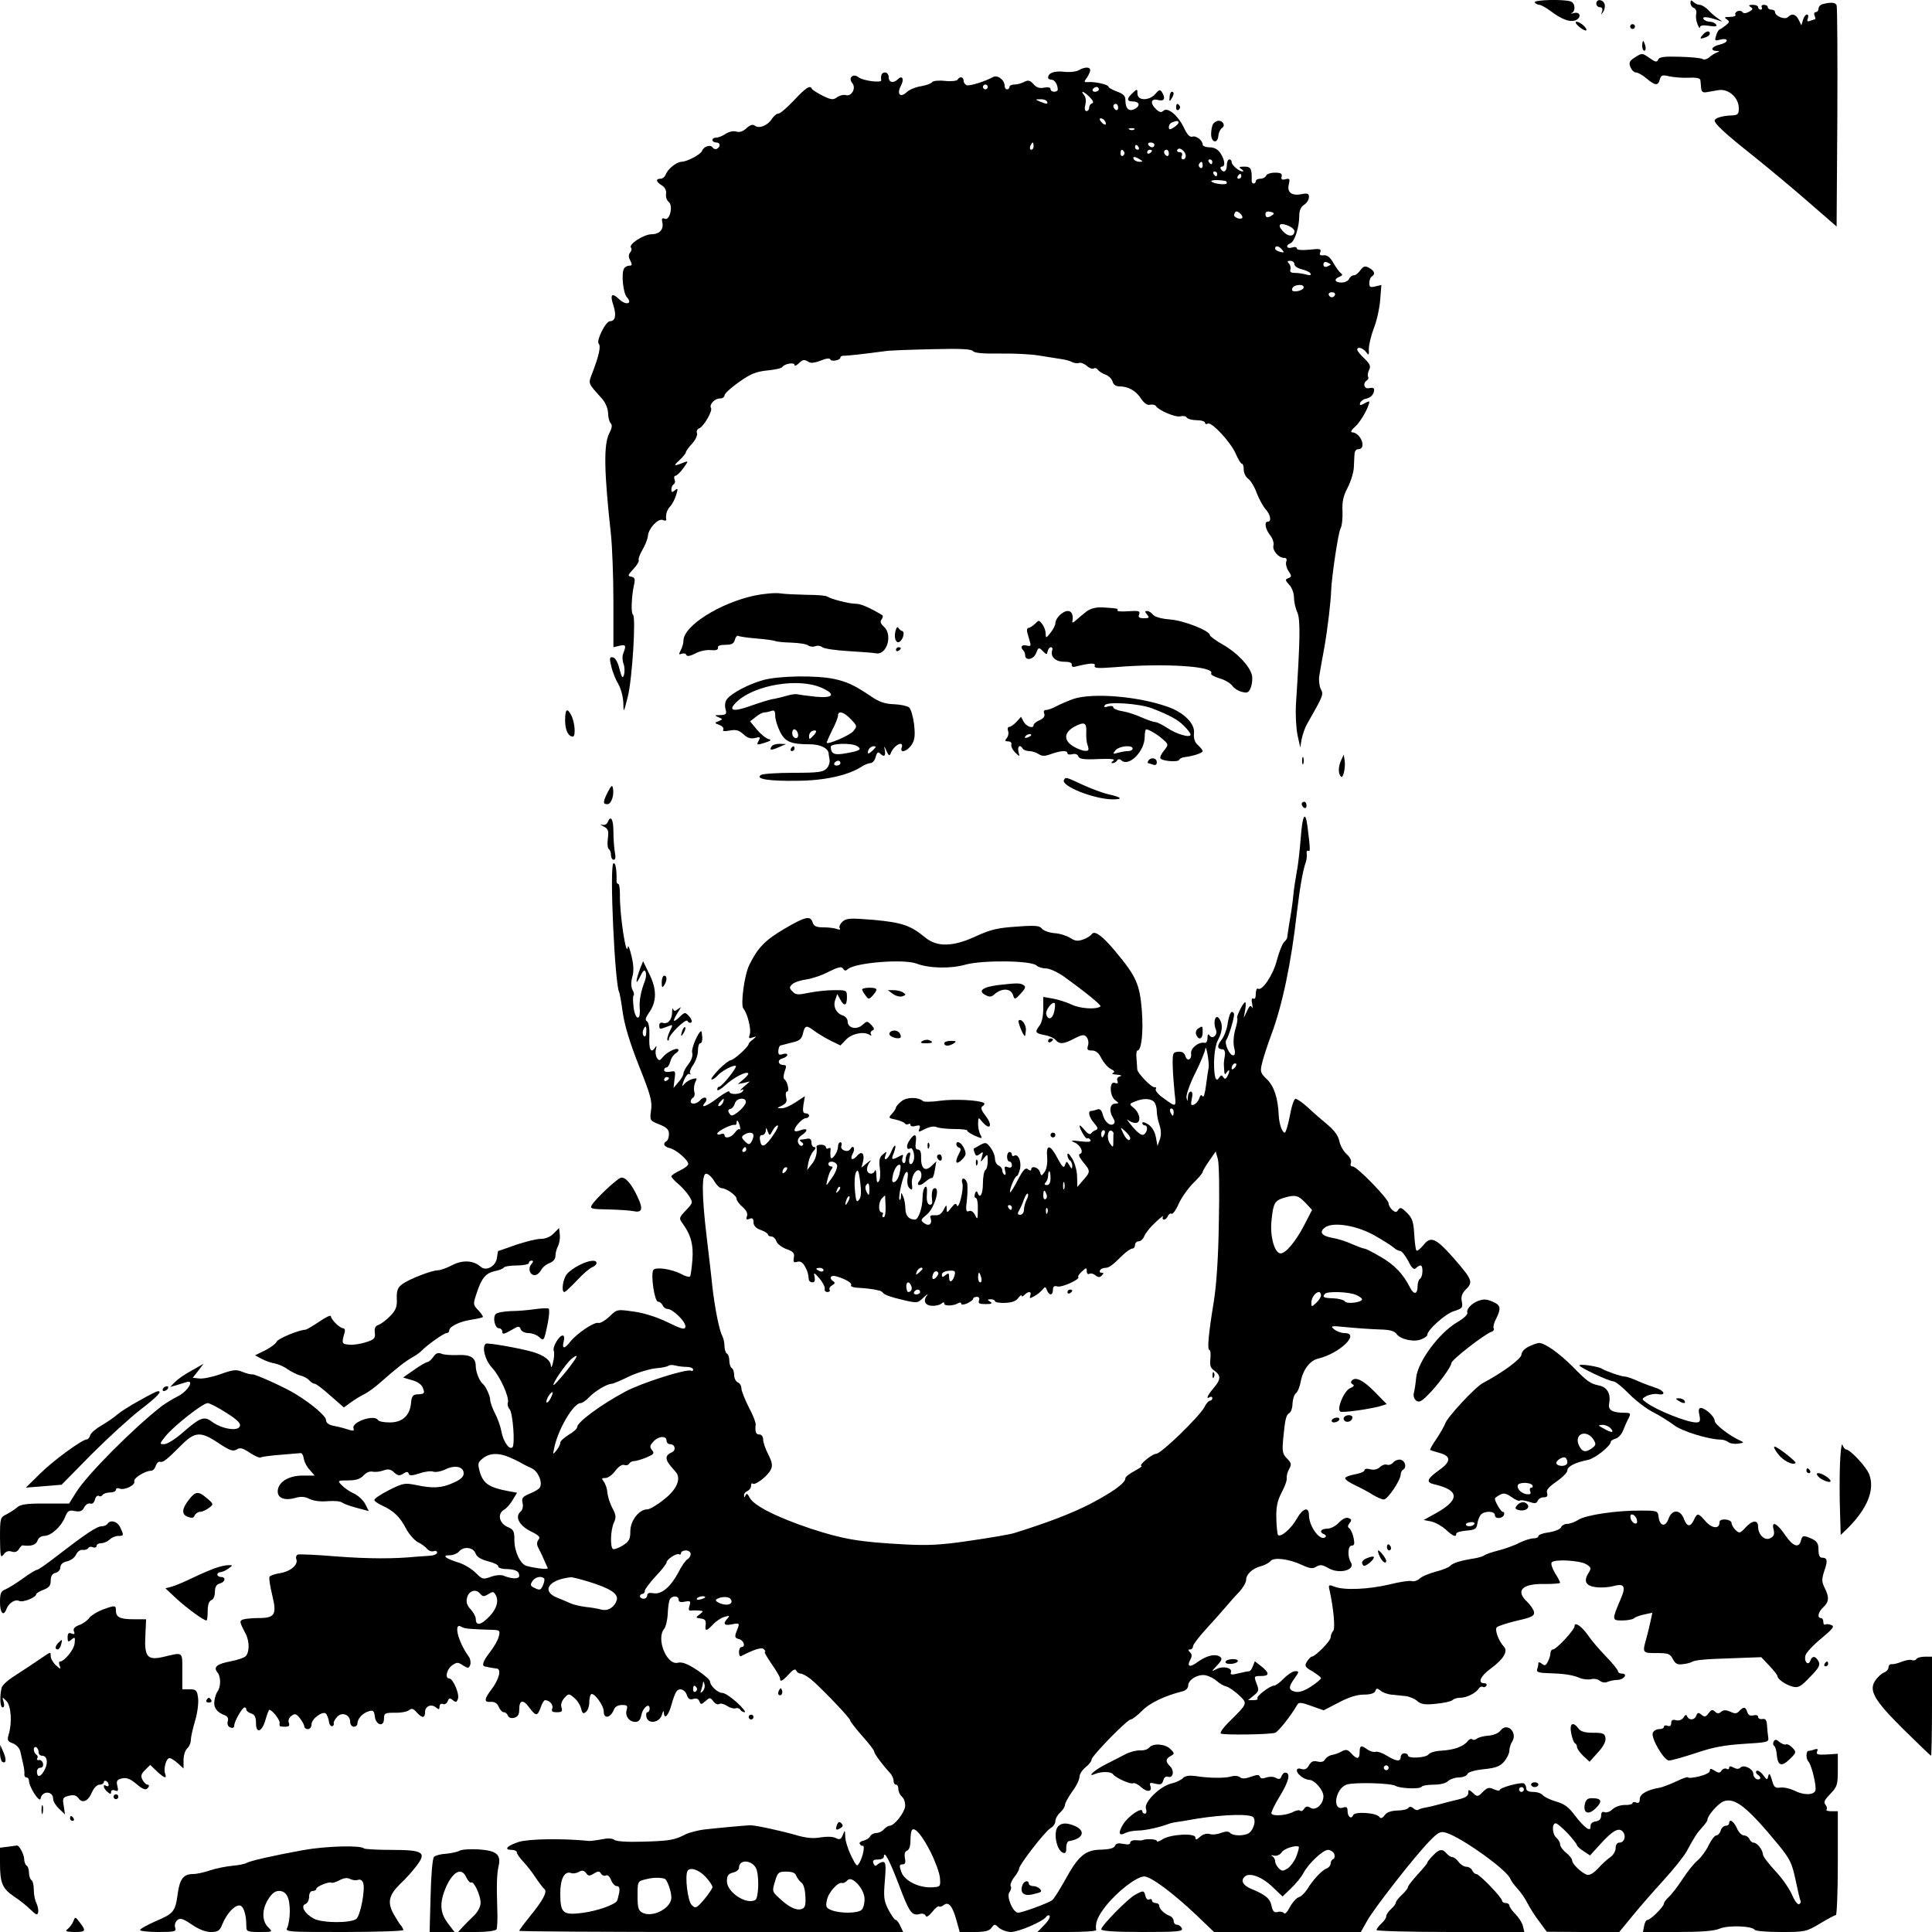 <?xml version="1.0" standalone="no"?>
<!DOCTYPE svg PUBLIC "-//W3C//DTD SVG 20010904//EN"
 "http://www.w3.org/TR/2001/REC-SVG-20010904/DTD/svg10.dtd">
<svg version="1.0" xmlns="http://www.w3.org/2000/svg"
 width="800pt" height="800pt" viewBox="0 0 800 800"
 preserveAspectRatio="xMidYMid meet">

<g transform="translate(0,800) scale(0.1,-0.1)"
fill="#000000" stroke="none">
<path d="M6355 7990 c3 -5 12 -10 19 -10 7 0 28 -12 47 -26 44 -33 77 -46 100
-39 28 9 25 38 -3 31 -13 -3 -17 -3 -10 0 17 8 15 41 -4 48 -27 10 -156 7
-149 -4z"/>
<path d="M6610 7985 c0 -8 7 -15 15 -15 9 0 12 -6 9 -17 -5 -16 -5 -17 5 -1 6
9 8 23 5 32 -8 20 -34 21 -34 1z"/>
<path d="M7000 7988 c0 -9 6 -18 14 -21 8 -3 12 -14 10 -24 -3 -10 -1 -29 5
-43 5 -14 10 -20 10 -13 1 8 13 10 38 6 26 -4 34 -3 29 5 -4 7 -16 12 -26 12
-10 0 -22 5 -26 11 -7 12 17 10 61 -5 20 -7 20 -7 1 6 -11 7 -30 23 -42 36
-11 12 -28 22 -36 22 -8 0 -19 5 -26 12 -9 9 -12 8 -12 -4z"/>
<path d="M7548 7983 c-10 -2 -18 -11 -18 -19 0 -8 -5 -14 -11 -14 -6 0 -9 -7
-5 -15 3 -8 4 -15 2 -15 -3 0 -12 -3 -20 -6 -12 -5 -15 -2 -10 10 3 9 2 16 -4
16 -5 0 -13 -10 -16 -22 l-7 -23 -11 23 c-12 24 -28 28 -45 11 -12 -12 -53 4
-53 21 0 6 -7 10 -15 10 -8 0 -15 5 -15 10 0 6 -7 10 -16 10 -8 0 -12 -4 -9
-10 3 -5 1 -10 -4 -10 -6 0 -11 5 -11 10 0 6 -10 10 -22 10 -17 0 -19 -3 -9
-9 11 -7 10 -11 -7 -20 -13 -7 -23 -7 -27 -1 -3 5 -12 7 -20 4 -8 -4 -12 -10
-9 -15 3 -5 -7 -9 -23 -9 -22 0 -25 -2 -13 -10 13 -9 12 -12 -4 -25 -10 -8
-22 -16 -26 -17 -4 -2 -11 -13 -14 -26 -7 -21 -5 -22 18 -16 15 4 26 2 26 -4
0 -6 -13 -13 -30 -17 -32 -7 -41 -25 -12 -26 13 0 14 -2 2 -6 -8 -3 -23 -12
-32 -20 -9 -8 -22 -12 -29 -7 -7 4 -49 8 -95 9 -64 2 -84 -1 -88 -12 -5 -12
-12 -10 -36 7 -30 21 -31 21 -59 3 -24 -15 -27 -22 -20 -40 5 -13 15 -23 23
-23 8 0 28 -11 44 -25 36 -30 48 -31 55 -4 5 18 10 20 39 13 18 -4 54 -7 81
-6 32 2 47 -2 48 -10 1 -7 2 -22 3 -33 1 -14 7 -19 21 -17 11 2 34 6 52 9 41
6 83 -32 83 -75 0 -25 -4 -29 -30 -30 -37 -1 -70 -11 -70 -21 0 -14 42 -53
159 -146 64 -51 168 -138 231 -193 l115 -100 3 452 c1 248 0 457 -3 464 -4 12
-24 14 -57 5z"/>
<path d="M6539 7889 c13 -11 26 -17 29 -15 7 8 -25 36 -40 36 -7 -1 -3 -9 11
-21z"/>
<path d="M6750 7890 c0 -5 5 -10 10 -10 6 0 10 5 10 10 0 6 -4 10 -10 10 -5 0
-10 -4 -10 -10z"/>
<path d="M7050 7855 c-14 -16 -10 -18 14 -9 9 3 16 10 16 15 0 14 -16 11 -30
-6z"/>
<path d="M6800 7810 c0 -11 4 -20 9 -20 5 0 7 9 4 20 -3 11 -7 20 -9 20 -2 0
-4 -9 -4 -20z"/>
<path d="M4466 7709 c-10 -6 -38 -9 -62 -6 -39 4 -64 -5 -64 -25 0 -4 6 -8 14
-8 13 0 26 -20 26 -41 0 -5 -7 -9 -15 -9 -8 0 -15 5 -15 11 0 7 -11 9 -27 6
-19 -4 -32 1 -44 15 -14 16 -22 17 -38 9 -11 -6 -29 -11 -40 -11 -12 0 -21 -4
-21 -10 0 -5 -4 -10 -10 -10 -5 0 -10 6 -10 14 0 25 -29 47 -48 37 -35 -19
-97 -38 -109 -34 -7 3 -13 11 -13 19 0 16 -16 19 -25 4 -3 -5 -27 -8 -52 -5
-27 3 -50 0 -53 -5 -4 -6 -24 -13 -46 -17 -21 -3 -49 -14 -60 -25 -27 -25 -42
-7 -23 28 14 27 5 44 -13 26 -18 -18 -38 -14 -38 8 0 11 -7 20 -15 20 -14 0
-19 -12 -16 -32 2 -13 -77 -2 -94 12 -22 18 -44 -2 -26 -24 17 -20 -2 -56 -26
-50 -10 3 -26 -1 -37 -9 -16 -11 -24 -11 -60 7 -22 11 -42 24 -44 28 -7 17
-24 6 -74 -47 -28 -30 -57 -55 -64 -55 -8 0 -21 -11 -29 -24 -18 -27 -53 -40
-70 -26 -8 6 -19 3 -34 -11 -14 -13 -28 -18 -42 -14 -11 4 -30 0 -44 -9 -13
-9 -31 -16 -40 -16 -8 0 -15 -4 -15 -10 0 -5 7 -10 15 -10 18 0 20 -16 4 -26
-6 -3 -14 -1 -18 5 -9 14 -37 5 -44 -14 -6 -15 -63 -45 -86 -45 -20 -1 -56
-30 -64 -52 -4 -10 -13 -18 -22 -18 -21 0 -19 -13 6 -28 13 -8 19 -21 17 -35
-2 -12 3 -27 11 -33 19 -15 5 -78 -16 -70 -11 5 -14 1 -11 -12 8 -31 -10 -52
-45 -52 -33 -1 -97 -43 -84 -56 4 -4 2 -13 -4 -20 -7 -9 -7 -19 1 -33 8 -17 8
-21 -4 -21 -8 0 -18 -5 -22 -12 -12 -20 -4 -102 12 -119 25 -27 -4 -35 -32 -8
-31 29 -39 20 -24 -26 13 -40 8 -65 -14 -65 -18 0 -58 -81 -47 -93 10 -10 1
-50 -25 -118 -19 -50 -22 -42 39 -110 14 -16 24 -40 25 -59 0 -18 5 -37 11
-43 7 -7 5 -20 -6 -41 -24 -46 -22 -157 7 -421 5 -49 10 -174 10 -278 l0 -187
25 6 c26 6 29 2 16 -31 -5 -11 -4 -31 1 -44 5 -13 5 -33 2 -45 -6 -17 -9 -13
-19 24 -6 27 -17 46 -27 48 -14 3 -15 -3 -7 -37 5 -22 18 -55 29 -73 11 -19
20 -52 21 -78 1 -44 1 -44 19 27 18 74 34 329 21 338 -9 5 -6 75 4 122 6 25 4
32 -11 35 -16 3 -15 6 9 32 15 16 24 32 22 36 -3 5 4 24 15 43 12 20 22 46 23
59 3 31 42 72 61 65 9 -4 15 -3 15 1 -4 21 3 42 17 56 8 9 19 30 24 47 8 26 7
29 -5 19 -12 -10 -15 -9 -15 3 0 9 4 18 10 22 5 3 7 12 3 20 -3 8 -1 15 4 15
5 0 20 14 33 32 20 28 21 30 4 24 -44 -18 -48 -16 -21 8 15 14 27 29 27 33 0
5 12 21 26 36 14 16 23 35 20 43 -3 8 1 17 9 20 19 8 57 73 49 85 -8 14 15 39
37 39 11 0 19 6 19 13 0 7 27 32 60 55 48 34 70 43 117 48 32 3 60 9 63 15 9
13 50 20 50 8 0 -6 7 -3 16 5 18 18 24 19 43 7 8 -6 27 -3 50 6 21 9 37 11 39
5 3 -11 42 -4 42 8 0 4 6 7 13 7 11 -1 90 8 172 19 17 3 103 6 192 8 119 3
165 1 172 -8 7 -8 43 -11 114 -10 58 1 129 -3 158 -8 30 -5 69 -11 88 -14 18
-2 41 -8 50 -13 9 -5 22 -6 29 -4 7 3 22 -3 32 -12 10 -9 23 -14 29 -11 5 4
13 1 16 -4 4 -6 18 -16 32 -21 14 -5 27 -18 30 -29 3 -13 14 -20 29 -20 36 0
68 -18 89 -51 13 -19 26 -28 37 -25 10 2 21 0 24 -5 11 -18 81 -48 101 -43 12
3 24 1 27 -5 4 -6 23 -11 42 -11 19 0 34 -5 34 -11 0 -5 5 -7 11 -3 15 9 95
-76 116 -125 10 -23 21 -41 25 -41 5 0 8 -11 8 -24 0 -14 8 -31 18 -38 10 -7
27 -34 36 -60 10 -26 27 -56 37 -67 20 -22 25 -51 9 -51 -16 0 -11 -30 9 -56
11 -13 17 -33 14 -43 -5 -20 21 -51 44 -51 10 0 13 -6 9 -16 -3 -8 1 -26 9
-38 14 -21 14 -24 0 -30 -14 -5 -14 -8 3 -27 11 -11 20 -35 20 -52 0 -18 6
-46 14 -63 13 -30 12 -108 -6 -384 -2 -41 1 -97 7 -125 l11 -50 6 35 c4 19 14
49 24 65 67 118 67 119 55 142 -6 12 -9 37 -6 55 3 18 12 71 21 118 14 81 27
192 28 235 2 55 29 239 39 257 6 11 9 43 8 71 -2 39 3 63 21 97 13 25 25 63
26 85 1 22 2 48 3 58 1 9 7 17 15 17 37 0 11 69 -26 70 -7 0 -1 11 14 24 22
19 58 83 58 103 0 2 -10 -1 -21 -8 -17 -9 -20 -8 -17 3 3 7 13 15 24 17 20 4
34 18 34 38 0 6 -8 9 -20 6 -21 -6 -29 20 -10 32 6 4 8 10 5 15 -3 5 -1 18 4
28 8 15 4 25 -19 47 -17 16 -30 32 -30 37 0 14 22 8 36 -9 12 -16 13 -15 12
12 0 17 9 54 20 84 12 29 24 82 27 118 l5 63 -25 -6 c-21 -5 -25 -3 -25 14 0
12 5 24 10 27 16 10 12 23 -11 36 -17 9 -23 7 -36 -10 -8 -12 -20 -21 -27 -21
-8 0 -16 -7 -20 -15 -3 -8 -17 -15 -31 -15 -29 0 -33 15 -8 24 11 5 14 9 6 14
-6 4 -20 23 -31 42 -14 25 -26 34 -40 33 -16 -2 -20 2 -15 13 5 14 -2 15 -46
10 -32 -3 -51 -1 -51 5 0 6 -9 8 -20 4 -23 -7 -28 10 -6 18 17 7 36 67 36 114
0 22 7 37 20 45 11 7 20 21 20 32 0 15 -5 17 -31 12 -41 -8 -61 8 -52 42 5 22
3 24 -14 20 -15 -4 -19 -1 -16 11 3 12 -3 16 -28 16 -18 0 -34 -6 -36 -12 -3
-7 -13 -13 -24 -13 -10 0 -19 -4 -19 -10 0 -5 -4 -10 -9 -10 -5 0 -9 6 -8 13
1 48 -3 57 -30 57 -22 0 -25 -2 -13 -10 8 -5 11 -10 5 -10 -15 1 -45 26 -45
39 0 6 -4 11 -10 11 -5 0 -10 -11 -10 -25 0 -25 -14 -33 -25 -15 -3 6 -1 10 4
10 16 0 13 27 -5 55 -11 17 -26 25 -45 25 -16 0 -29 5 -29 11 0 18 -28 39 -43
33 -10 -3 -22 9 -36 40 -25 50 -67 84 -84 67 -8 -8 -16 -6 -29 6 -27 25 -23
47 7 39 26 -7 33 6 16 33 -7 11 -12 10 -27 -8 -25 -29 -74 -29 -74 1 0 20 -1
21 -20 3 -25 -23 -25 -35 -1 -35 29 0 35 -17 10 -31 -25 -13 -39 1 -39 38 0
16 -10 25 -35 34 -19 7 -35 16 -35 20 0 9 -59 22 -85 19 -15 -1 -17 1 -9 12 6
7 14 21 17 31 7 20 -17 23 -47 6z m-376 -69 c0 -5 -4 -10 -10 -10 -5 0 -10 5
-10 10 0 6 5 10 10 10 6 0 10 -4 10 -10z m460 -10 c0 -5 -7 -10 -16 -10 -8 0
-12 5 -9 10 3 6 10 10 16 10 5 0 9 -4 9 -10z m-38 -32 c14 -14 18 -23 10 -26
-7 -2 -12 -10 -12 -18 0 -8 -5 -14 -11 -14 -7 0 -9 10 -5 26 4 15 2 32 -5 40
-18 22 -1 16 23 -8z m-177 -18 c7 -12 -2 -12 -30 0 -19 8 -19 9 2 9 12 1 25
-3 28 -9z m295 -26 c0 -8 -4 -12 -10 -9 -5 3 -10 10 -10 16 0 5 5 9 10 9 6 0
10 -7 10 -16z m-55 -55 c11 -17 -1 -21 -15 -4 -8 9 -8 15 -2 15 6 0 14 -5 17
-11z m305 -7 c0 -4 -9 -13 -20 -20 -16 -10 -20 -10 -20 2 0 8 6 17 13 19 19 8
27 8 27 -1z m-183 -28 c-3 -3 -12 -4 -19 -1 -8 3 -5 6 6 6 11 1 17 -2 13 -5z
m-417 -69 c0 -8 -4 -15 -10 -15 -5 0 -7 7 -4 15 4 8 8 15 10 15 2 0 4 -7 4
-15z m500 5 c0 -5 -4 -10 -9 -10 -6 0 -13 5 -16 10 -3 6 1 10 9 10 9 0 16 -4
16 -10z m-65 -10 c3 -5 1 -10 -4 -10 -6 0 -11 5 -11 10 0 6 2 10 4 10 3 0 8
-4 11 -10z m195 -36 c0 -8 -5 -14 -11 -14 -6 0 -9 7 -5 15 3 9 0 15 -10 15 -8
0 -12 5 -9 10 9 14 35 -7 35 -26z m-255 17 c3 -5 1 -12 -5 -16 -5 -3 -10 1
-10 9 0 18 6 21 15 7z m115 5 c0 -3 -4 -8 -10 -11 -5 -3 -10 -1 -10 4 0 6 5
11 10 11 6 0 10 -2 10 -4z m70 -12 c0 -8 -4 -12 -10 -9 -5 3 -10 10 -10 16 0
5 5 9 10 9 6 0 10 -7 10 -16z m-120 -24 c13 -8 13 -10 -2 -10 -9 0 -20 5 -23
10 -8 13 5 13 25 0z m300 -10 c0 -5 -2 -10 -4 -10 -3 0 -8 5 -11 10 -3 6 -1
10 4 10 6 0 11 -4 11 -10z m-40 -16 c0 -8 -5 -12 -10 -9 -6 4 -8 11 -5 16 9
14 15 11 15 -7z m60 -34 c0 -5 -2 -10 -4 -10 -3 0 -8 5 -11 10 -3 6 -1 10 4
10 6 0 11 -4 11 -10z m100 -10 c0 -5 -5 -10 -11 -10 -5 0 -7 5 -4 10 3 6 8 10
11 10 2 0 4 -4 4 -10z m-67 -19 c4 0 7 -5 7 -9 0 -10 -58 -3 -64 7 -4 6 29 7
57 2z m71 -153 c-6 -9 -34 1 -34 11 0 4 3 10 6 14 8 7 33 -16 28 -25z m124 11
c-19 -13 -28 -11 -28 5 0 9 7 12 21 9 16 -4 17 -8 7 -14z m92 -66 c0 -21 -21
-25 -41 -7 -31 28 -25 45 11 31 17 -6 30 -17 30 -24z m-51 -77 c10 -12 8 -13
-8 -9 -12 3 -21 9 -21 14 0 14 16 11 29 -5z m51 -60 c0 -8 13 -17 30 -21 16
-4 33 -11 36 -17 5 -8 -1 -9 -17 -5 -13 4 -35 7 -48 7 -15 0 -21 4 -18 14 3 7
0 19 -6 25 -8 8 -7 11 6 11 9 0 17 -6 17 -14z m150 -1 c0 -2 -7 -5 -15 -9 -9
-3 -15 0 -15 9 0 9 6 12 15 9 8 -4 15 -7 15 -9z m-112 -97 c-5 -13 -48 -21
-48 -8 0 12 13 20 33 20 10 0 17 -5 15 -12z m130 -29 c-2 -6 -8 -10 -13 -10
-5 0 -11 4 -13 10 -2 6 4 11 13 11 9 0 15 -5 13 -11z"/>
<path d="M4843 7598 c-2 -18 0 -20 7 -8 12 18 13 30 2 30 -4 0 -9 -10 -9 -22z"/>
<path d="M4870 7554 c0 -8 5 -12 10 -9 6 4 8 11 5 16 -9 14 -15 11 -15 -7z"/>
<path d="M5024 7488 c-5 -7 -9 -26 -9 -43 0 -36 27 -42 30 -7 1 13 8 27 15 32
15 9 5 30 -14 30 -8 0 -17 -6 -22 -12z"/>
<path d="M3125 5534 c-145 -31 -295 -126 -295 -187 0 -10 -5 -28 -11 -39 -9
-18 -9 -20 4 -15 9 3 17 1 19 -5 3 -7 15 -5 37 6 17 10 47 16 64 14 22 -2 31
1 30 10 -2 8 9 12 31 12 26 0 35 5 39 21 3 12 10 19 14 16 5 -3 40 -8 77 -11
37 -3 71 -8 75 -10 4 -3 34 -6 67 -7 32 -1 65 -6 71 -12 7 -5 20 -6 29 -3 9 4
22 2 29 -4 8 -6 55 -13 107 -16 51 -3 103 -7 114 -9 46 -10 72 76 34 110 -14
13 -17 21 -9 31 5 7 6 14 2 17 -54 32 -88 47 -110 47 -27 0 -101 19 -118 30
-5 4 -44 7 -85 7 -41 1 -91 3 -110 6 -19 3 -66 -1 -105 -9z"/>
<path d="M4499 5468 c-13 -10 -32 -26 -42 -35 -10 -10 -18 -13 -17 -8 6 27 -2
45 -18 45 -22 0 -52 -30 -52 -51 0 -8 -9 -25 -20 -39 -18 -23 -20 -24 -20 -4
0 11 -6 29 -14 39 -13 18 -15 18 -30 2 -10 -9 -22 -17 -27 -17 -6 0 -8 -9 -5
-20 3 -11 8 -29 11 -39 5 -16 2 -18 -15 -14 -20 5 -27 -7 -12 -21 4 -4 7 -13
7 -19 0 -25 35 -18 45 8 10 25 11 26 28 9 16 -16 17 -16 20 -1 2 9 8 17 14 17
5 0 8 -6 5 -12 -9 -26 13 -48 48 -48 23 0 34 -4 33 -12 -2 -7 4 -11 12 -9 63
16 88 17 83 5 -4 -11 11 -12 79 -7 211 18 422 4 403 -26 -2 -5 13 -13 35 -20
22 -6 45 -20 53 -31 7 -10 25 -22 40 -25 23 -6 28 -3 37 20 5 14 7 37 4 49 -9
38 -61 93 -119 126 -30 17 -55 35 -55 40 0 18 -108 61 -166 65 -37 3 -63 11
-70 20 -6 8 -17 15 -24 15 -10 0 -10 -3 0 -15 11 -13 8 -15 -13 -15 -20 0 -25
4 -20 16 5 14 -1 16 -45 13 -27 -2 -48 -1 -45 4 4 7 1 8 -63 12 -27 1 -49 -5
-65 -17z"/>
<path d="M3707 5383 c-6 -31 7 -53 22 -37 13 13 17 39 7 41 -5 1 -12 7 -16 13
-4 7 -9 1 -13 -17z"/>
<path d="M3710 5309 c0 -5 5 -7 10 -4 6 3 10 8 10 11 0 2 -4 4 -10 4 -5 0 -10
-5 -10 -11z"/>
<path d="M3160 5184 c-57 -16 -128 -52 -149 -78 -8 -9 -11 -26 -7 -41 6 -22 3
-25 -21 -26 -25 0 -26 -1 -8 -9 19 -8 19 -8 1 -16 -18 -7 -18 -8 3 -16 12 -4
19 -13 16 -19 -5 -7 4 -8 27 -4 26 5 38 1 56 -15 17 -16 30 -20 48 -16 22 6
24 4 15 -12 -9 -17 -8 -18 25 -8 27 9 30 12 16 16 -11 3 -32 20 -48 39 l-28
34 23 18 c13 11 29 19 36 19 7 0 20 3 29 6 12 5 16 0 16 -20 0 -15 9 -44 20
-66 21 -42 45 -52 125 -52 41 0 73 -16 76 -36 0 -4 2 -16 4 -27 2 -11 -3 -28
-12 -37 -14 -15 -34 -18 -137 -18 -67 0 -128 -4 -135 -9 -26 -17 36 -26 154
-24 111 1 208 23 262 58 12 8 29 15 37 15 9 0 19 12 22 26 5 18 10 22 17 15
17 -17 25 -13 21 12 -4 20 -3 20 7 -3 8 -19 13 -21 17 -10 7 20 28 40 41 40 6
0 8 -7 5 -15 -10 -26 22 -17 41 11 13 21 15 38 10 85 -4 32 -13 63 -21 70 -8
6 -36 12 -63 13 -36 1 -61 10 -92 31 -71 48 -101 62 -157 74 -73 15 -226 13
-292 -5z m242 -32 c61 -27 49 -44 -24 -37 -35 4 -68 8 -75 10 -6 2 -27 0 -45
-6 -18 -5 -45 -12 -60 -14 -15 -3 -57 -16 -93 -29 -73 -26 -93 -18 -52 20 75
69 255 98 349 56z m121 -130 c27 -28 27 -29 10 -50 -15 -17 -102 -55 -110 -48
-1 1 9 24 22 51 14 26 25 54 25 62 0 22 25 15 53 -15z m-220 -56 c6 -16 -2
-28 -14 -20 -12 7 -11 34 0 34 5 0 11 -6 14 -14z m64 -13 c-15 -16 -17 -16
-17 -1 0 9 6 18 13 21 20 7 22 -2 4 -20z m183 -43 c20 -13 11 -19 -46 -29 -49
-9 -63 -4 -64 27 0 14 87 17 110 2z m66 -15 c-8 -8 -17 -15 -20 -15 -3 0 -3 7
0 15 4 8 13 15 21 15 12 0 12 -2 -1 -15z m-136 -55 c0 -5 -7 -10 -16 -10 -8 0
-12 5 -9 10 3 6 10 10 16 10 5 0 9 -4 9 -10z"/>
<path d="M4445 5106 c-22 -8 -53 -21 -70 -30 -16 -9 -36 -16 -44 -16 -8 0 -11
-6 -7 -15 4 -10 -3 -20 -19 -27 -14 -6 -25 -15 -25 -20 0 -17 -30 -7 -41 13
l-11 21 -19 -21 c-11 -12 -25 -21 -30 -21 -6 0 -8 -7 -5 -16 4 -9 1 -23 -5
-30 -9 -11 -8 -14 6 -14 9 0 15 -6 13 -12 -3 -7 4 -22 15 -33 20 -20 20 -20
14 3 -5 22 7 31 18 12 3 -5 15 -10 26 -10 10 0 28 -5 39 -12 15 -10 26 -10 53
0 40 14 67 16 67 3 0 -5 9 -7 20 -4 12 3 22 0 25 -9 4 -11 23 -14 83 -11 53 2
72 0 62 -7 -9 -6 -10 -10 -3 -10 6 0 15 5 18 10 5 8 11 8 19 1 32 -27 96 39
96 98 0 17 3 31 6 31 11 0 50 -23 71 -43 22 -20 22 -20 3 -45 -11 -13 -18 -28
-15 -32 7 -12 74 -17 78 -6 2 5 12 10 23 11 34 4 74 17 74 25 0 4 -9 15 -20
25 -13 12 -18 27 -16 49 5 39 -42 87 -111 110 -121 43 -308 58 -388 32z m325
-39 c75 -29 107 -47 133 -73 15 -15 27 -31 27 -36 0 -15 -59 2 -97 28 -20 13
-42 24 -49 24 -7 0 -33 9 -56 19 -24 11 -60 23 -80 26 -21 3 -38 11 -38 16 0
6 -9 7 -21 4 -16 -5 -19 -4 -14 5 10 16 143 7 195 -13z m-272 -100 c-1 -18 1
-42 6 -54 6 -19 4 -23 -11 -22 -10 0 -31 8 -48 18 -42 25 -40 58 4 82 42 22
51 17 49 -24z m-228 -11 c0 -2 -7 -7 -16 -10 -8 -3 -12 -2 -9 4 6 10 25 14 25
6z m420 -56 c0 -5 -8 -10 -17 -10 -10 0 -29 -3 -43 -7 -22 -6 -24 -5 -11 10
14 18 71 24 71 7z"/>
<path d="M2340 5017 c0 -40 13 -67 32 -67 12 0 9 53 -4 83 -19 39 -28 33 -28
-16z"/>
<path d="M3195 4909 c-11 -16 -2 -17 30 -3 l30 13 -27 1 c-15 0 -30 -5 -33
-11z"/>
<path d="M3275 4900 c-3 -5 -1 -10 4 -10 6 0 11 5 11 10 0 6 -2 10 -4 10 -3 0
-8 -4 -11 -10z"/>
<path d="M5392 4850 c0 -14 2 -19 5 -12 2 6 2 18 0 25 -3 6 -5 1 -5 -13z"/>
<path d="M5552 4849 c-11 -27 -11 -53 1 -65 9 -9 19 39 15 67 l-4 24 -12 -26z"/>
<path d="M4755 4850 c-3 -5 -4 -10 -1 -10 2 0 11 -3 20 -6 11 -4 16 -1 16 10
0 18 -25 22 -35 6z"/>
<path d="M4406 4771 c-16 -25 125 -81 203 -81 43 0 35 9 -19 21 -23 5 -71 23
-106 39 -71 33 -71 33 -78 21z"/>
<path d="M2517 4721 c-21 -42 -21 -51 -2 -51 16 0 29 37 23 67 -3 14 -7 10
-21 -16z"/>
<path d="M5390 4671 c0 -6 5 -13 10 -16 6 -3 10 1 10 9 0 9 -4 16 -10 16 -5 0
-10 -4 -10 -9z"/>
<path d="M5386 4529 c-4 -50 -11 -114 -17 -142 -5 -29 -12 -72 -14 -97 -2 -25
-9 -72 -15 -105 -5 -33 -10 -63 -10 -67 0 -4 -6 -13 -14 -20 -7 -8 -20 -41
-29 -75 -15 -60 -61 -128 -78 -117 -5 3 -9 -7 -9 -21 0 -16 -4 -24 -10 -20 -7
4 -9 -3 -5 -22 3 -15 2 -22 -1 -14 -5 10 -11 6 -20 -15 l-14 -29 6 33 c3 17 3
32 0 32 -8 0 -38 -61 -33 -66 3 -3 -1 -24 -8 -47 -7 -24 -9 -55 -5 -74 6 -22
4 -33 -4 -33 -15 0 -38 51 -28 64 9 12 32 87 32 105 0 6 -4 11 -9 11 -6 0 -13
-20 -17 -45 -3 -25 -15 -57 -26 -71 -20 -25 -18 -39 5 -39 7 0 11 -11 9 -25
-5 -31 -5 -30 -3 -60 1 -20 3 -22 11 -10 5 8 10 11 10 5 0 -5 -4 -16 -9 -24
-6 -10 -10 -10 -16 -1 -6 9 -9 9 -16 -1 -14 -24 -22 -1 -22 63 1 38 7 75 17
93 18 34 20 63 6 85 -16 26 -29 -11 -15 -44 9 -21 -15 -42 -27 -23 -5 8 -8 3
-8 -11 0 -13 -5 -22 -12 -20 -25 5 -59 -23 -56 -44 4 -27 -18 -35 -24 -10 -4
13 -13 18 -29 17 -23 -2 -24 -5 -23 -61 1 -32 5 -83 8 -112 7 -59 8 -59 -52
-15 -18 13 -30 29 -26 34 3 5 1 8 -4 7 -12 -4 -72 58 -73 74 0 7 -2 28 -3 46
-2 17 0 32 4 32 17 0 25 78 18 168 -9 107 -23 139 -109 242 -53 64 -87 89 -98
72 -4 -6 -19 -16 -35 -22 -23 -8 -34 -7 -54 6 -14 9 -44 19 -66 20 -23 2 -46
11 -52 19 -9 12 -28 14 -105 8 -77 -5 -107 -12 -166 -39 -96 -45 -163 -47
-213 -5 -61 50 -96 61 -212 72 -98 8 -113 7 -129 -7 -10 -9 -16 -21 -12 -27 4
-6 0 -8 -11 -4 -10 4 -35 7 -56 7 -30 0 -40 5 -45 20 -9 30 -30 25 -117 -26
-80 -47 -110 -78 -145 -149 -21 -42 -37 -165 -25 -181 17 -20 33 -85 27 -106
-6 -17 -4 -20 11 -14 18 6 18 5 2 -8 -10 -7 -18 -16 -18 -19 0 -11 -62 -67
-74 -67 -6 0 -30 -18 -51 -40 -21 -22 -34 -40 -28 -40 6 0 16 7 24 16 16 19
69 47 76 40 6 -6 -58 -86 -69 -86 -5 0 -8 -5 -8 -12 0 -7 15 2 33 18 33 31 86
59 95 50 3 -3 -6 -14 -19 -25 l-24 -20 25 5 25 6 -25 -22 c-14 -12 -19 -18
-11 -14 9 5 12 3 7 -4 -9 -15 -56 -16 -56 -2 0 5 -21 -6 -46 -25 -47 -36 -77
-47 -55 -21 7 8 8 17 3 20 -6 3 -15 -1 -22 -9 -14 -17 -40 -20 -40 -6 0 6 5
13 10 16 6 4 8 15 5 25 -3 11 -1 28 4 39 9 17 8 18 -12 13 -12 -3 -27 -13 -34
-21 -10 -13 -10 -9 -1 16 7 17 17 29 22 26 6 -4 8 -3 4 2 -4 4 1 20 12 35 11
16 20 42 20 59 0 17 4 31 10 31 5 0 9 11 8 25 -1 14 -3 25 -4 25 -12 0 -42
-71 -38 -88 4 -13 -2 -31 -15 -48 -12 -15 -21 -32 -21 -39 0 -7 -9 -23 -21
-36 l-20 -24 4 36 c5 34 4 36 -19 31 -14 -2 -24 0 -24 7 0 6 4 11 10 11 5 0
12 11 16 25 3 14 14 29 23 34 8 5 13 12 9 16 -8 8 -49 -13 -65 -34 -11 -14
-14 -14 -23 -1 -5 8 -7 24 -4 35 4 16 3 17 -5 5 -16 -23 -25 -4 -22 52 1 31
-3 54 -10 59 -9 5 -6 15 8 35 33 46 33 98 2 160 l-26 54 -11 -27 c-20 -53 -22
-79 -3 -40 13 28 20 34 24 23 4 -9 2 -26 -3 -39 -16 -40 -24 -82 -21 -113 4
-51 -17 -50 -25 1 -3 25 -4 49 -1 52 4 3 2 14 -4 24 -6 13 -7 31 -1 53 7 23 6
50 -3 87 -7 30 -14 47 -15 39 -6 -54 -35 135 -33 218 0 23 -3 42 -7 42 -4 0
-8 6 -7 13 1 45 -4 77 -13 72 -17 -10 6 -504 24 -534 2 -3 9 -42 15 -86 8 -54
30 -125 67 -219 48 -120 55 -146 50 -183 -6 -43 -5 -43 34 -59 31 -12 40 -22
40 -39 0 -13 -4 -27 -10 -30 -17 -10 -11 -23 13 -29 27 -6 77 -50 77 -66 0 -6
-16 -18 -35 -27 -19 -9 -35 -20 -35 -24 0 -4 12 -18 28 -31 15 -12 35 -35 45
-50 17 -28 17 -28 -13 -60 -28 -29 -29 -33 -15 -52 36 -49 47 -90 42 -154 -3
-35 -7 -65 -10 -68 -3 -3 -19 1 -35 10 -42 22 -108 31 -117 17 -11 -20 5 -131
20 -131 7 0 15 -7 19 -15 3 -8 12 -15 20 -15 22 0 78 -55 74 -74 -2 -13 -15
-10 -74 19 -43 21 -99 39 -140 44 -69 10 -69 10 -101 -21 -17 -16 -37 -28 -45
-26 -16 6 -89 -43 -116 -77 -25 -32 -36 -32 -28 0 4 14 2 25 -4 25 -15 0 -43
-48 -37 -63 3 -8 2 -29 -3 -48 -4 -19 -8 -25 -9 -14 -1 22 -28 43 -75 57 -52
15 -186 39 -194 34 -18 -11 -4 -69 26 -100 33 -36 72 -122 65 -144 -3 -7 0
-19 7 -27 14 -16 24 -152 11 -159 -14 -9 -38 27 -45 68 -4 21 -16 55 -27 75
-10 20 -19 44 -19 53 0 17 -18 57 -31 68 -14 11 -29 50 -29 73 0 36 -23 49
-77 46 -26 -1 -56 1 -66 6 -13 5 -22 2 -33 -14 -8 -11 -19 -21 -24 -21 -5 0
-30 -14 -55 -32 l-46 -32 37 -11 c23 -6 40 -18 45 -32 9 -24 7 -25 -26 -27
-15 -1 -21 -9 -23 -36 -5 -52 -36 -80 -88 -80 -24 0 -46 4 -49 10 -15 25 -112
-9 -101 -35 4 -11 -2 -11 -27 -3 -18 6 -44 12 -60 15 -17 4 -27 12 -27 23 0
16 -58 66 -125 107 -41 26 -167 83 -179 82 -6 -1 -24 3 -41 10 -26 11 -39 10
-92 -9 -33 -12 -73 -20 -88 -18 l-27 3 23 29 22 29 -49 -28 c-27 -14 -58 -36
-69 -47 l-20 -21 25 7 c14 4 33 10 42 13 35 11 6 -38 -36 -59 -22 -11 -52 -30
-66 -40 -119 -93 -307 -282 -354 -356 l-30 -48 -97 0 c-73 1 -102 -3 -116 -14
-10 -9 -30 -22 -45 -30 -27 -13 -28 -15 -28 -99 1 -76 2 -84 15 -68 9 13 20
17 34 12 13 -4 23 0 29 10 5 9 12 16 15 16 36 -5 56 2 62 19 4 12 15 20 28 20
29 1 69 37 86 77 11 28 17 31 41 26 22 -4 31 0 39 16 6 11 17 18 25 15 8 -3
16 4 19 16 3 12 10 19 16 16 5 -4 12 -2 16 4 3 5 17 10 31 10 13 0 24 5 24 11
0 6 7 9 15 5 21 -8 67 15 61 30 -5 13 45 44 70 44 7 0 16 9 19 21 4 11 12 18
18 16 12 -4 27 8 89 70 55 55 79 57 152 8 48 -32 61 -36 76 -27 15 9 25 6 55
-14 20 -13 40 -22 45 -19 4 3 41 8 81 11 41 3 78 7 84 7 5 1 11 -9 13 -23 2
-14 13 -35 25 -47 l20 -23 -50 0 c-59 0 -103 -28 -103 -66 0 -28 30 -39 75
-26 21 6 38 5 57 -5 16 -8 47 -12 75 -9 27 2 53 0 60 -6 7 -5 34 -15 61 -22
l49 -13 -14 28 c-8 16 -29 36 -48 45 -18 8 -41 24 -51 35 -17 18 -16 19 28 19
33 0 50 6 64 21 11 12 26 18 37 15 11 -2 31 0 44 5 20 7 30 6 45 -8 15 -14 23
-15 38 -5 14 9 19 9 23 -1 2 -8 13 -8 44 2 23 8 49 11 58 7 9 -3 32 1 50 10
40 19 75 11 75 -17 0 -14 -13 -26 -43 -39 -48 -22 -85 -24 -155 -9 -46 9 -53
8 -111 -21 -33 -17 -61 -35 -61 -41 0 -5 15 -15 32 -23 47 -21 74 -47 99 -95
12 -23 34 -48 48 -56 15 -7 33 -20 40 -29 7 -8 19 -12 27 -9 8 3 14 0 14 -6 0
-6 -13 -12 -30 -13 -16 -1 -42 -3 -57 -4 -90 -9 -196 -9 -328 1 -82 7 -155 10
-162 8 -6 -3 -9 -11 -6 -19 9 -23 -24 -51 -67 -58 -21 -3 -41 -10 -44 -15 -3
-5 2 -38 11 -75 20 -82 12 -96 -57 -96 -27 0 -55 -3 -64 -6 -15 -6 -15 -9 12
-61 16 -31 15 -78 -2 -92 -7 -6 -34 -15 -60 -20 -59 -11 -74 -24 -55 -47 14
-17 14 -60 -1 -79 -4 -5 -10 -22 -12 -37 -5 -28 10 -49 44 -61 10 -4 15 -13
11 -25 -3 -12 1 -22 11 -25 10 -4 16 -1 16 8 0 17 33 75 43 75 4 0 7 -4 7 -9
0 -5 9 -13 20 -16 15 -5 20 -15 20 -40 0 -47 26 -36 40 16 6 21 13 39 15 39
12 0 45 -42 43 -55 -2 -7 0 -14 5 -14 31 -3 39 0 33 15 -4 10 1 22 11 29 14
11 20 9 35 -10 10 -13 18 -28 18 -34 0 -6 7 -11 15 -11 8 0 15 9 15 20 0 23
47 57 60 44 4 -5 10 -19 12 -32 1 -12 8 -21 13 -20 6 2 9 7 7 12 -2 5 5 17 14
27 20 22 54 9 54 -21 0 -11 7 -20 15 -20 8 0 15 6 15 13 0 20 22 44 47 51 18
6 22 2 25 -21 4 -37 38 -46 38 -10 0 23 4 25 45 25 24 -1 50 4 58 10 11 9 18
8 32 -8 23 -26 35 -25 35 0 0 25 25 36 45 20 12 -10 15 -9 15 3 0 10 6 14 14
11 7 -3 16 2 20 12 5 13 9 14 21 4 12 -10 16 -9 21 5 8 19 -20 85 -36 85 -19
0 -10 39 12 54 20 14 24 14 45 0 21 -13 24 -13 30 2 3 9 1 24 -5 33 -47 64
-66 148 -30 124 12 -7 31 -9 132 -12 25 -1 28 -4 21 -28 -3 -15 -20 -43 -36
-64 -30 -38 -36 -58 -19 -60 6 -1 15 -3 20 -4 6 -1 17 -3 26 -4 22 -1 11 -45
-22 -88 -30 -39 -30 -53 -2 -50 15 1 26 -5 33 -20 5 -13 15 -23 21 -23 7 0 14
-6 17 -14 4 -9 14 -12 26 -9 15 4 21 13 21 34 0 40 16 44 41 9 28 -37 34 -38
48 0 5 17 14 30 18 30 19 -1 35 -19 30 -34 -5 -12 0 -16 19 -16 21 0 24 4 19
20 -4 12 1 27 12 39 17 19 19 19 40 1 12 -9 25 -29 29 -44 5 -21 9 -24 20 -15
8 6 14 24 14 39 0 14 3 30 7 34 11 11 53 -45 53 -71 0 -33 29 -27 43 10 4 10
17 17 32 17 22 0 25 -3 20 -20 -8 -25 10 -50 36 -50 14 0 21 9 25 29 6 31 34
52 34 26 0 -8 -4 -15 -9 -15 -5 0 -7 -9 -4 -21 8 -30 55 -22 64 11 5 17 7 19
8 7 2 -30 20 -9 32 36 6 23 15 47 21 54 13 16 36 6 43 -18 5 -14 12 -18 26
-14 12 4 21 1 25 -10 6 -14 8 -14 25 1 18 16 20 16 33 -1 7 -10 18 -15 24 -11
7 4 21 0 33 -8 12 -8 27 -12 34 -10 7 3 16 1 20 -5 3 -6 12 -11 18 -11 7 0 -7
18 -31 40 -24 22 -51 40 -61 40 -19 0 -51 30 -51 48 0 6 -24 27 -54 47 -40 26
-61 34 -79 30 -46 -12 -91 99 -57 140 7 9 14 37 15 64 1 26 5 53 9 59 10 16
36 15 36 -2 0 -9 8 -12 26 -8 23 4 25 2 19 -17 -5 -16 -3 -22 7 -20 7 1 22 1
33 0 19 -2 19 -2 2 -16 -18 -13 -17 -14 5 -17 17 -2 22 -8 20 -25 -4 -29 3
-29 31 1 12 13 33 27 47 31 20 6 23 5 13 -6 -21 -22 -15 -32 17 -25 34 6 34 7
20 -29 -9 -23 -7 -28 10 -32 20 -5 29 -33 10 -33 -5 0 -10 -9 -10 -21 0 -11 3
-19 8 -17 56 29 86 38 95 29 6 -6 8 -11 4 -11 -4 0 9 -22 28 -50 19 -27 35
-54 35 -60 0 -16 9 -12 36 17 17 19 27 24 31 16 2 -7 11 -13 18 -13 7 0 26
-10 41 -22 41 -33 164 -162 164 -171 0 -5 23 -34 50 -65 28 -31 50 -60 50 -65
0 -9 35 -56 65 -88 8 -9 15 -23 15 -32 0 -10 5 -17 10 -17 6 0 10 -8 10 -19 0
-10 7 -24 15 -31 9 -8 14 -25 13 -40 -4 -28 -45 -80 -64 -80 -6 0 -17 -7 -24
-15 -7 -8 -21 -15 -31 -15 -10 0 -22 -6 -26 -14 -4 -8 -17 -15 -28 -18 -11 -2
-18 -8 -15 -13 3 -6 8 -9 12 -8 10 4 3 -39 -11 -66 -13 -23 -13 -22 -37 25
-13 27 -24 63 -24 79 -1 28 -2 29 -10 7 -8 -19 -13 -21 -29 -13 -11 6 -36 7
-62 3 -32 -6 -62 -3 -109 11 -64 18 -166 40 -185 39 -20 -1 -132 -11 -184 -17
-29 -3 -67 -13 -83 -21 -45 -23 -64 -27 -178 -30 -63 -2 -109 1 -117 8 -8 6
-27 7 -50 2 -21 -4 -45 -7 -53 -7 -107 11 -251 9 -292 -4 -49 -16 -64 -33 -28
-33 11 0 20 -5 20 -10 0 -6 12 -23 26 -38 14 -15 38 -45 52 -67 15 -22 31 -43
36 -47 14 -10 -5 -46 -58 -111 -25 -31 -46 -59 -46 -62 0 -3 358 -5 795 -5
l795 0 -12 25 c-6 14 -15 25 -19 25 -5 0 -18 19 -30 42 -19 37 -21 52 -15 120
5 61 4 78 -7 78 -7 0 -18 -5 -24 -11 -7 -7 -12 -6 -16 5 -5 12 0 16 18 16 14
0 25 5 25 12 0 28 23 -14 60 -111 45 -120 55 -134 86 -127 13 4 24 1 27 -7 3
-7 12 -2 27 16 12 15 25 26 28 23 3 -3 11 -1 19 5 20 17 37 -3 53 -61 l14 -50
59 0 c45 0 63 4 72 17 13 17 14 17 32 0 11 -9 33 -17 49 -17 32 0 134 44 146
63 4 6 10 8 14 4 4 -4 -5 -21 -21 -37 l-29 -30 122 0 c67 0 121 3 121 8 -5 29
6 57 41 101 49 61 126 120 158 121 27 0 118 -67 218 -162 l71 -68 304 0 304 0
27 48 c31 54 197 267 258 329 35 36 44 41 68 34 63 -19 253 -154 266 -191 3
-8 17 -27 30 -41 13 -14 32 -41 41 -60 10 -19 31 -53 49 -76 l31 -42 150 -1
150 0 55 67 c30 37 88 103 129 148 40 44 83 97 95 119 36 66 43 76 65 100 11
12 21 26 21 30 0 18 44 68 67 77 47 17 97 -22 228 -181 47 -58 55 -74 70 -144
9 -44 18 -83 21 -87 2 -4 0 -10 -6 -14 -6 -3 -19 14 -30 40 -11 25 -42 70 -70
99 -27 29 -50 59 -50 67 -1 19 -24 49 -39 49 -6 0 -14 7 -17 15 -4 8 -14 15
-23 15 -9 0 -22 13 -29 30 -13 29 -32 41 -32 20 0 -5 -6 -10 -14 -10 -8 0 -18
-9 -21 -20 -3 -11 -12 -20 -18 -20 -7 0 -21 -19 -32 -41 -10 -22 -31 -50 -45
-62 -15 -12 -43 -47 -63 -78 -20 -31 -46 -64 -57 -74 -11 -10 -20 -22 -20 -27
0 -13 -56 -68 -68 -68 -5 0 -12 -11 -14 -25 l-5 -25 142 0 c99 0 153 4 176 14
36 15 135 11 145 -5 3 -5 52 -9 108 -9 101 0 105 1 162 35 32 19 61 35 66 35
4 0 8 97 8 215 l0 215 -27 0 c-14 0 -23 3 -20 7 4 3 2 12 -4 20 -9 10 -4 20
20 45 28 29 31 37 31 99 l0 67 -46 -3 c-37 -2 -44 0 -40 12 5 11 2 13 -10 9
-8 -3 -20 -6 -25 -6 -11 0 -12 -33 0 -45 13 -16 34 -103 28 -120 -8 -19 -50
-19 -88 1 -17 8 -42 14 -57 12 -22 -3 -27 2 -35 32 -8 26 -11 30 -15 16 -4
-18 -5 -18 -22 5 -10 13 -22 20 -27 16 -4 -5 -1 -12 7 -17 8 -5 11 -12 8 -15
-10 -10 -28 4 -28 20 0 20 -39 40 -53 26 -7 -7 -16 -7 -29 0 -12 7 -18 6 -18
-1 0 -6 -5 -8 -11 -4 -6 3 -15 0 -20 -7 -7 -11 -12 -12 -29 -1 -16 10 -20 10
-20 -1 0 -7 -20 -17 -45 -23 -25 -6 -45 -7 -45 -4 0 4 -22 -3 -48 -16 -26 -12
-59 -25 -72 -27 -49 -8 -80 -26 -80 -46 0 -14 -5 -19 -15 -15 -8 4 -15 2 -15
-2 0 -5 -15 -9 -32 -8 -19 0 -41 -8 -51 -18 -9 -9 -24 -15 -32 -12 -10 4 -15
0 -15 -14 0 -14 -8 -22 -22 -24 -15 -2 -22 -9 -22 -20 2 -27 -25 -7 -65 45
-25 34 -44 48 -77 57 -24 7 -49 19 -55 26 -6 8 -24 14 -40 14 -19 0 -29 5 -29
14 0 8 -4 17 -9 21 -12 7 -101 -17 -101 -27 0 -4 -11 -3 -24 3 -20 9 -27 8
-46 -11 -21 -21 -23 -21 -41 -4 -17 15 -19 15 -19 1 0 -15 -12 -22 -57 -32
-10 -2 -36 -9 -58 -15 -22 -6 -51 -13 -63 -15 -13 -2 -26 -6 -29 -9 -4 -3 -13
-1 -20 6 -10 8 -17 8 -21 2 -4 -6 -25 -11 -46 -11 -26 -1 -44 -7 -53 -20 -9
-12 -16 -14 -21 -7 -11 18 -102 24 -109 8 -7 -19 -23 -7 -23 17 0 16 -5 19
-19 14 -46 -14 -32 78 14 95 29 11 185 7 204 -5 19 -11 100 -14 107 -4 3 5 25
9 50 9 27 0 52 6 60 15 9 8 29 15 45 15 16 0 32 6 35 14 3 8 29 16 67 20 49 5
67 11 85 31 12 15 22 35 22 46 0 10 5 28 12 38 23 38 -22 81 -49 45 -8 -11
-28 -19 -49 -21 -20 -1 -41 -7 -48 -12 -7 -6 -16 -7 -20 -3 -4 4 -13 0 -19 -8
-17 -22 -56 -36 -107 -39 -25 -1 -50 -8 -55 -16 -12 -14 -85 -18 -85 -4 0 5
-7 9 -15 9 -8 0 -15 -7 -15 -15 0 -21 -19 -19 -59 6 -18 11 -39 18 -46 15 -7
-2 -21 2 -32 9 -26 20 -33 18 -33 -10 0 -30 -11 -32 -35 -5 -15 16 -21 17 -39
8 -11 -7 -30 -13 -41 -15 -11 -2 -23 -10 -28 -18 -5 -10 -16 -13 -32 -9 -17 4
-26 0 -35 -16 -8 -15 -17 -19 -31 -15 -11 4 -19 2 -19 -6 0 -15 30 -38 51 -39
22 0 59 -42 59 -68 0 -33 -32 -61 -53 -48 -13 8 -20 7 -27 -4 -5 -8 -12 -11
-16 -8 -4 4 -16 2 -28 -4 -26 -15 -84 -20 -91 -8 -3 4 13 38 36 75 37 61 44
95 20 95 -5 0 -12 -7 -15 -16 -4 -11 -10 -13 -23 -6 -10 6 -26 6 -39 2 -15 -6
-24 -5 -27 3 -3 9 -11 9 -37 0 -24 -9 -37 -9 -46 -2 -7 6 -23 7 -36 3 -26 -8
-94 -7 -149 2 -25 3 -41 1 -51 -9 -8 -8 -29 -18 -47 -22 -46 -10 -115 -77
-106 -104 4 -12 2 -21 -4 -21 -6 0 -11 5 -11 10 0 19 -57 -19 -78 -52 -23 -36
-20 -53 8 -38 10 5 33 10 51 10 29 0 90 13 129 28 8 3 22 6 30 7 8 1 47 7 85
14 111 18 223 21 235 6 13 -16 -2 -60 -25 -69 -25 -9 -60 -7 -71 4 -8 8 -19 7
-39 0 -15 -6 -36 -8 -47 -4 -12 3 -27 -1 -39 -12 -15 -13 -19 -14 -19 -3 0 20
-103 14 -136 -7 -13 -9 -24 -12 -24 -7 0 8 -45 10 -60 3 -3 -1 -15 -1 -27 0
-13 1 -23 -4 -23 -10 0 -8 -10 -9 -29 -5 -20 4 -30 2 -34 -8 -4 -10 -23 -15
-58 -16 -65 -1 -94 -25 -150 -128 -22 -39 -45 -76 -52 -81 -15 -12 -124 -52
-141 -52 -22 0 -50 68 -36 85 6 8 9 19 5 25 -3 5 3 22 14 36 12 15 21 31 21
37 0 15 109 156 130 167 11 6 20 19 20 29 0 10 9 26 20 36 11 10 20 24 20 32
0 7 14 32 30 55 17 22 30 50 30 61 0 10 11 28 25 39 14 11 25 25 25 32 0 15
148 166 162 166 6 0 27 16 47 36 32 33 96 63 169 81 12 3 22 13 22 23 0 25 41
49 72 43 15 -3 36 -14 47 -24 11 -10 28 -20 38 -22 10 -2 33 -18 52 -35 38
-37 40 -33 -43 -115 -21 -21 -35 -41 -31 -45 7 -7 199 -5 225 3 13 4 66 71 91
115 7 12 15 12 59 -4 l51 -18 62 32 c41 22 76 33 104 33 27 0 44 5 48 15 4 12
8 12 21 2 8 -8 28 -15 44 -17 17 -1 43 -5 60 -6 16 -2 38 -11 49 -21 15 -13
31 -16 77 -11 32 3 63 10 68 15 6 6 20 10 33 10 26 0 64 19 76 38 5 7 12 10
17 7 5 -3 11 -1 15 5 3 5 -1 10 -9 10 -29 0 -16 30 27 61 52 38 73 72 54 91
-21 22 -39 70 -29 80 5 5 42 17 83 27 63 14 73 20 71 36 -2 11 -15 29 -28 42
-50 46 -22 76 71 74 36 0 65 2 65 5 0 4 -9 22 -21 40 -11 19 -18 38 -14 44 9
15 116 9 143 -7 21 -13 22 -17 10 -36 -22 -34 -12 -54 30 -59 20 -3 52 -1 71
4 47 13 55 0 32 -53 -37 -87 -37 -89 6 -89 22 0 43 4 49 9 5 5 24 12 43 16
l33 7 -7 -33 c-4 -19 -12 -52 -18 -74 -17 -60 -16 -60 43 -60 48 0 56 -3 67
-25 10 -19 19 -24 40 -21 15 1 33 6 38 9 13 8 47 12 179 16 l109 4 33 -35 c19
-20 34 -39 34 -43 0 -13 35 -37 63 -44 23 -6 34 0 72 40 37 38 43 49 35 65
-13 23 -26 24 -34 2 -9 -23 -27 -3 -20 22 3 12 32 43 65 70 49 41 57 51 42 56
-10 4 -21 5 -25 2 -5 -2 -8 3 -8 11 0 9 -4 16 -10 16 -17 0 -11 26 10 45 24
22 25 42 5 81 -12 25 -12 35 -1 69 15 43 13 55 -10 55 -9 0 -14 11 -14 33 0
25 -6 35 -27 45 -36 16 -40 15 -46 -8 -8 -32 -33 -23 -64 22 -34 51 -59 63
-49 25 5 -20 1 -29 -13 -36 -23 -13 -51 14 -51 47 0 30 -24 28 -53 -4 -22 -24
-25 -24 -41 -9 -9 9 -16 22 -16 29 0 6 -11 13 -25 14 -16 1 -25 -3 -25 -12 0
-28 -30 -26 -57 4 -31 36 -35 36 -48 8 -15 -32 -29 -32 -42 2 -15 41 -50 41
-64 1 -13 -36 -36 -31 -41 7 -3 26 -5 27 -73 27 -99 1 -228 -18 -259 -38 -14
-9 -35 -17 -46 -17 -11 0 -23 -6 -26 -14 -3 -8 -25 -17 -50 -21 -24 -3 -44
-10 -44 -16 0 -5 -9 -9 -20 -9 -12 0 -37 -8 -58 -18 -20 -11 -59 -25 -87 -32
-27 -7 -54 -16 -60 -21 -5 -4 -23 -9 -40 -12 -57 -9 -90 -19 -100 -31 -5 -6
-32 -17 -60 -24 -27 -7 -58 -20 -67 -29 -9 -8 -24 -13 -32 -10 -8 3 -50 -3
-93 -14 -85 -20 -187 -25 -227 -9 -24 9 -26 8 -21 -13 17 -77 25 -161 15 -171
-5 -5 -10 -17 -10 -26 0 -15 -64 -80 -79 -80 -3 0 -12 -9 -19 -20 -11 -18 -9
-23 23 -41 19 -12 35 -24 35 -28 0 -4 -19 -20 -42 -35 -28 -18 -49 -25 -65
-21 -28 7 -29 19 -2 56 19 27 19 29 2 29 -10 0 -31 -14 -47 -30 -16 -17 -34
-30 -41 -30 -17 0 -76 -46 -68 -53 3 -4 -4 -7 -16 -7 l-23 0 23 19 c22 17 23
22 12 50 -11 30 -11 31 18 31 36 0 37 12 2 40 l-27 21 -8 -20 c-4 -12 -11 -21
-15 -21 -4 0 -25 -4 -45 -9 -28 -7 -35 -6 -31 4 7 19 -32 28 -59 14 -23 -12
-23 -11 2 15 21 23 22 29 10 37 -20 12 -55 3 -91 -23 -32 -24 -46 -20 -30 10
7 13 7 22 -1 30 -9 9 -9 12 0 12 7 0 12 6 12 13 0 7 23 37 50 67 28 30 65 72
83 93 18 21 44 51 60 67 15 17 27 38 27 48 0 24 27 48 62 57 15 4 32 13 39 21
14 17 77 9 132 -17 31 -14 43 -16 58 -6 15 9 25 8 49 -6 46 -27 115 -8 93 25
-14 23 -12 68 4 68 11 0 13 7 8 32 -4 18 -12 36 -18 40 -7 4 -7 11 1 21 10 12
9 16 -4 21 -10 4 -25 -3 -40 -19 -13 -14 -34 -25 -49 -25 -26 0 -34 -15 -12
-23 6 -2 9 -7 6 -11 -20 -22 -69 42 -69 91 0 36 -26 28 -51 -17 -23 -40 -65
-77 -77 -66 -3 4 -6 34 -7 69 -1 48 4 72 22 107 13 24 23 51 21 60 -1 8 3 25
10 37 11 19 9 26 -9 44 -18 18 -20 29 -16 77 8 85 12 103 26 111 7 4 13 22 13
40 1 17 7 36 14 42 8 6 16 27 20 48 9 49 38 87 71 95 90 21 178 106 110 106
-13 0 -32 7 -43 16 -17 14 -13 15 56 8 41 -4 101 -8 133 -9 42 -1 61 -6 70
-19 17 -23 75 -35 104 -21 13 5 23 13 23 17 0 21 76 89 111 99 34 11 37 14 32
40 -4 21 1 34 18 51 30 30 25 40 -54 131 -72 81 -93 90 -123 51 -13 -15 -26
-26 -29 -22 -3 3 -7 34 -9 68 -3 51 -8 66 -30 88 -22 22 -28 24 -36 13 -7 -12
-11 -12 -24 -2 -9 8 -16 20 -16 28 0 18 -131 153 -149 153 -8 0 -11 6 -7 15 3
9 -4 24 -18 36 -13 12 -27 36 -30 54 -5 22 -20 44 -49 68 -23 19 -60 51 -81
71 -22 20 -45 36 -51 36 -7 0 -17 -31 -24 -70 -7 -38 -17 -70 -21 -70 -11 0
-23 36 -25 70 -3 73 -19 121 -48 150 -29 28 -30 32 -20 72 6 24 23 75 37 113
46 122 83 300 106 505 13 110 25 176 37 210 3 8 5 23 4 34 -2 10 1 16 6 13 9
-6 9 6 -3 101 -9 69 -21 48 -28 -49z m-1591 -519 c52 -20 142 -22 204 -4 71
19 272 17 293 -4 6 -6 24 -12 39 -12 15 0 47 -15 72 -32 89 -64 158 -120 154
-125 -15 -14 -84 -10 -119 7 -21 10 -56 21 -78 25 l-40 7 0 -49 c0 -28 -6 -58
-15 -69 -21 -28 -19 -32 20 -40 19 -3 39 -12 46 -20 16 -19 33 -18 78 6 34 17
41 17 51 5 6 -8 9 -23 5 -35 -5 -16 -2 -20 17 -20 16 0 28 -10 39 -33 9 -17
26 -37 38 -43 16 -8 19 -13 9 -17 -7 -3 1 -6 17 -7 17 -1 22 -4 13 -7 -10 -2
-15 -10 -11 -19 4 -10 0 -12 -11 -8 -23 9 -22 -54 2 -72 16 -12 16 -13 0 -14
-22 0 -27 -30 -10 -57 9 -15 10 -23 2 -28 -15 -9 -37 11 -44 41 -5 18 -12 24
-22 20 -9 -3 -20 -6 -25 -6 -16 0 -10 -26 12 -51 15 -17 17 -25 7 -28 -7 -2
-16 -9 -20 -14 -4 -7 -15 -1 -27 14 -11 13 -20 21 -21 18 0 -13 27 -59 32 -53
4 3 9 0 13 -6 5 -8 -6 -10 -41 -6 -37 5 -44 4 -26 -4 26 -11 41 -42 24 -48 -8
-2 -3 -14 13 -34 31 -37 31 -40 0 -75 l-24 -28 -1 42 c0 24 -9 57 -20 75 -13
21 -20 27 -20 16 0 -9 5 -20 10 -23 6 -3 10 -14 10 -23 -1 -14 -2 -14 -12 3
-11 18 -12 18 -18 1 -5 -15 -11 -9 -31 28 -30 58 -48 60 -43 5 2 -25 -2 -49
-10 -61 -14 -19 -14 -19 -20 -1 -6 20 -36 28 -36 10 0 -5 -6 -5 -13 1 -10 9
-20 -1 -42 -43 -15 -30 -30 -53 -32 -52 -6 6 19 67 27 67 4 0 10 14 14 31 6
32 -9 64 -25 53 -5 -3 -9 0 -9 5 0 6 -4 11 -10 11 -5 0 -10 -9 -10 -20 0 -11
5 -20 10 -20 6 0 10 -7 10 -15 0 -9 -6 -12 -17 -8 -13 5 -15 2 -11 -15 4 -12
2 -20 -3 -16 -5 3 -9 11 -9 19 0 7 -7 15 -15 19 -8 3 -15 16 -15 28 0 13 -9
34 -19 47 -16 21 -20 22 -42 10 -13 -8 -25 -14 -27 -15 -1 -1 0 -9 4 -18 5
-14 9 -14 22 -4 13 11 14 9 8 -12 -7 -24 -6 -24 8 -6 15 19 16 18 16 -11 0
-18 -4 -35 -10 -38 -5 -3 -10 -28 -10 -56 0 -45 -13 -66 -22 -37 -3 7 -7 6
-11 -5 -3 -9 -2 -17 3 -17 6 0 10 -21 9 -47 0 -43 -2 -45 -11 -25 -7 14 -17
21 -26 17 -12 -5 -14 4 -8 49 3 30 3 62 0 70 -9 23 -27 20 -19 -4 7 -22 -15
-112 -23 -91 -3 10 -9 8 -23 -10 -17 -22 -19 -23 -19 -4 0 18 -2 17 -13 -5 -9
-17 -20 -24 -36 -22 -16 1 -22 -2 -18 -11 9 -24 -6 -37 -26 -22 -16 12 -16 14
12 37 30 26 55 108 32 108 -11 0 -15 -19 -11 -54 1 -11 -3 -16 -12 -14 -8 3
-12 18 -10 42 2 25 -1 36 -7 31 -6 -3 -11 -24 -11 -45 0 -40 -17 -90 -31 -90
-25 0 -39 15 -40 44 0 17 -4 40 -9 51 -8 19 -9 19 -9 1 -1 -11 -3 -17 -6 -14
-8 8 15 107 27 114 7 5 9 -4 6 -25 -3 -19 1 -36 9 -42 10 -9 12 -5 9 19 -4 38
27 75 38 46 3 -9 1 -23 -5 -31 -19 -22 -1 -28 22 -7 12 10 24 18 28 16 3 -2 9
13 12 33 l6 36 -21 -20 c-26 -24 -43 -9 -42 37 1 21 -4 32 -13 32 -9 0 -12 9
-9 30 5 35 -5 39 -26 8 -15 -21 -13 -43 4 -33 10 6 20 -32 13 -51 -9 -25 -24
-15 -17 12 5 19 4 25 -5 20 -6 -4 -11 -16 -11 -27 0 -11 -4 -18 -10 -14 -5 3
-6 13 -3 21 5 14 3 15 -15 5 -30 -16 -33 -14 -21 15 14 38 4 41 -11 4 -13 -31
-34 -43 -23 -12 6 15 5 15 -11 2 -14 -11 -17 -23 -13 -55 3 -22 2 -47 -3 -55
-7 -11 -10 -6 -11 20 0 19 -3 29 -6 23 -7 -20 -33 -15 -33 5 0 10 6 24 13 32
6 8 1 6 -12 -5 l-24 -20 7 27 c7 31 -6 44 -24 23 -19 -22 -32 -18 -20 6 13 22
4 42 -9 21 -10 -17 -44 -4 -37 14 3 8 1 14 -4 14 -6 0 -10 -8 -10 -18 0 -24
-29 -63 -31 -42 -1 8 -1 21 0 29 2 7 -2 10 -8 6 -6 -3 -11 -1 -11 4 0 6 -9 11
-20 11 -11 0 -19 -3 -19 -7 4 -26 -3 -54 -20 -74 l-19 -24 5 30 c3 17 12 38
21 48 10 11 11 17 4 17 -7 0 -12 9 -12 19 0 13 -6 18 -17 16 -10 -2 -22 -4
-28 -4 -5 -1 -4 -5 4 -10 8 -5 9 -11 3 -15 -5 -3 -13 2 -17 12 -4 11 1 22 14
31 29 19 26 32 -4 21 -16 -6 -25 -6 -25 0 0 15 33 50 47 50 7 0 13 5 13 10 0
6 -6 10 -14 10 -11 0 -13 9 -9 36 l6 35 -38 -25 c-21 -14 -47 -26 -59 -25 -20
0 -20 1 2 11 18 9 22 17 17 35 -3 13 -1 23 4 23 11 0 2 42 -11 51 -5 3 -4 17
1 32 8 21 8 27 -4 27 -23 0 -28 21 -6 27 12 3 21 10 21 15 0 5 -9 7 -19 3 -16
-5 -19 -1 -18 15 1 11 5 21 9 21 4 1 11 3 16 4 4 1 21 6 39 10 24 6 33 14 38
36 8 34 14 35 46 11 13 -10 43 -28 66 -40 l43 -21 22 23 c24 26 73 36 97 22 9
-6 12 -5 7 2 -3 5 0 12 6 15 10 3 9 9 -4 23 -17 17 -18 17 -37 0 -24 -22 -61
-13 -61 14 0 10 -9 22 -20 25 -28 9 -42 39 -31 66 l8 23 12 -22 c16 -31 28
-27 28 8 0 30 -1 30 -53 30 -29 0 -76 -5 -105 -11 -44 -9 -54 -9 -67 5 -14 14
-14 18 -2 30 8 8 34 17 57 20 23 3 66 17 94 32 40 20 54 23 60 13 6 -10 11
-10 21 -1 32 26 230 42 283 22z m570 -200 c-7 -31 -27 -36 -33 -8 -3 16 26 53
35 44 3 -2 2 -19 -2 -36z m-1689 -84 c0 -15 -5 -21 -10 -16 -5 5 -6 16 -3 24
9 23 15 19 13 -8z m2329 -146 c-2 -8 -7 -41 -11 -73 -4 -33 -10 -53 -14 -47
-6 9 -10 6 -14 -8 -4 -11 -14 -23 -22 -26 -13 -5 -14 0 -9 24 4 19 3 30 -4 30
-6 0 -12 -10 -12 -22 -2 -21 -2 -21 -6 -3 -2 11 14 58 37 103 22 45 41 90 41
100 1 9 5 -1 9 -23 4 -22 6 -46 5 -55z m107 -2 c-7 -7 -12 -8 -12 -2 0 6 3 14
7 17 3 4 9 5 12 2 2 -3 -1 -11 -7 -17z m-2342 -42 c0 -3 -4 -8 -10 -11 -5 -3
-10 -1 -10 4 0 6 5 11 10 11 6 0 10 -2 10 -4z m224 -101 c-4 -8 -11 -15 -16
-15 -6 0 -5 6 2 15 7 8 14 15 16 15 2 0 1 -7 -2 -15z m94 -1 c-2 -9 -16 -26
-31 -38 -24 -18 -29 -19 -37 -6 -7 10 -5 16 4 18 8 2 16 12 19 23 6 24 50 27
45 3z m1690 4 c7 -7 12 -24 12 -39 0 -14 5 -40 11 -57 7 -21 8 -41 2 -59 l-10
-28 -7 37 c-4 22 -16 42 -31 52 -14 9 -25 12 -25 6 0 -5 5 -10 10 -10 14 0 12
-26 -2 -37 -9 -7 -23 2 -48 31 -19 23 -28 35 -20 29 8 -7 22 -13 32 -13 24 0
20 39 -7 62 -20 16 -20 17 5 27 34 14 64 13 78 -1z m82 -43 c0 -8 -2 -15 -4
-15 -2 0 -6 7 -10 15 -3 8 -1 15 4 15 6 0 10 -7 10 -15z m-1797 -56 c3 -12 3
-18 0 -15 -4 3 -12 -3 -20 -14 -15 -21 -43 -27 -43 -10 0 5 -7 7 -15 4 -8 -4
-15 -2 -15 2 0 10 60 40 73 36 4 -1 7 3 7 8 0 17 7 11 13 -11z m141 -36 c-34
-51 -51 -59 -56 -28 -4 17 -1 25 8 25 8 0 14 8 15 18 0 14 2 14 8 -3 8 -19 8
-19 20 3 6 12 16 22 21 22 5 0 -2 -17 -16 -37z m1476 -15 c0 -18 -17 -7 -29
19 -13 28 -13 28 8 9 12 -11 21 -23 21 -28z m-106 17 c-4 -8 -8 -15 -10 -15
-2 0 -4 7 -4 15 0 8 4 15 10 15 5 0 7 -7 4 -15z m37 2 c-1 -4 -1 -19 -1 -34 0
-25 -1 -26 -14 -8 -14 20 -10 58 6 53 5 -2 9 -7 9 -11z m-1491 -9 c0 -7 -4
-19 -9 -27 -8 -12 -12 -11 -27 3 -14 15 -15 19 -3 27 20 13 39 11 39 -3z m-30
-58 c0 -5 -5 -10 -11 -10 -5 0 -7 5 -4 10 3 6 8 10 11 10 2 0 4 -4 4 -10z
m1957 -299 c-2 -149 -10 -262 -21 -331 -22 -134 -28 -200 -18 -200 4 0 6 -16
4 -36 -3 -28 0 -39 17 -50 27 -20 27 -36 -4 -72 -26 -31 -33 -48 -15 -37 6 3
10 1 10 -4 0 -6 -4 -11 -10 -11 -5 0 -16 -12 -23 -27 -22 -40 -179 -193 -200
-193 -17 0 -76 -50 -60 -50 4 -1 -9 -10 -29 -21 -21 -11 -38 -24 -38 -30 0
-20 -52 -57 -145 -106 -76 -39 -174 -77 -315 -121 -19 -6 -102 -20 -185 -32
-120 -18 -174 -20 -270 -15 -190 10 -255 22 -387 65 -141 47 -238 96 -254 129
-8 16 -13 19 -17 9 -4 -10 -6 -10 -6 0 -1 7 6 15 14 18 8 4 15 13 15 22 0 8 3
12 6 9 10 -10 64 32 76 58 8 17 5 31 -11 63 -12 23 -21 50 -21 62 0 11 -7 20
-15 20 -15 0 -19 10 -16 41 1 9 -12 42 -29 73 -16 32 -30 67 -30 77 0 11 -7
22 -15 25 -8 4 -15 17 -15 29 0 13 -4 27 -10 30 -5 3 -10 17 -10 30 0 13 -4
27 -10 30 -5 3 -10 17 -10 31 0 13 -4 32 -9 42 -13 23 -32 120 -42 211 -4 42
-15 132 -23 201 -20 167 -21 260 -2 260 8 0 23 -13 33 -30 9 -16 23 -30 31
-30 19 0 62 -30 62 -44 0 -7 11 -22 25 -34 16 -14 22 -27 18 -38 -5 -13 -2
-16 10 -11 13 5 17 1 17 -14 0 -14 10 -25 30 -32 17 -6 30 -15 30 -19 0 -4 6
-8 14 -8 8 0 17 -9 21 -20 3 -10 22 -25 41 -32 29 -10 35 -17 31 -36 -3 -18
-1 -21 14 -17 12 4 22 -2 31 -17 12 -22 14 -28 17 -55 0 -7 7 -13 15 -13 9 0
12 7 9 23 -5 20 -2 19 21 -8 14 -16 23 -36 21 -42 -2 -7 3 -13 11 -13 8 0 13
4 9 9 -3 6 2 14 11 19 11 6 13 11 5 16 -20 13 -12 28 12 21 38 -11 67 -28 61
-37 -3 -4 7 -9 23 -10 37 -2 66 -6 76 -8 4 -1 12 -3 17 -4 6 0 14 -6 18 -11 4
-6 37 -18 74 -26 66 -16 67 -16 92 8 14 13 21 18 16 11 -19 -23 -11 -43 18
-45 15 -1 33 3 40 9 8 7 12 7 12 0 0 -11 39 -10 58 2 7 4 12 3 12 -2 0 -6 10
-5 25 1 14 7 25 15 25 20 0 4 7 7 15 7 9 0 12 -6 9 -15 -5 -12 2 -15 27 -15
26 0 30 3 19 10 -13 8 -12 10 3 10 9 0 17 -4 17 -8 0 -4 19 -8 41 -7 28 1 46
7 55 20 8 10 14 15 14 10 0 -5 5 -4 12 3 17 17 31 15 24 -3 -4 -12 -2 -13 17
-2 12 6 27 19 34 27 10 13 12 13 18 -2 9 -24 25 -23 25 1 0 14 5 18 19 14 18
-5 95 30 86 39 -3 3 4 13 15 23 18 17 20 17 20 1 0 -9 5 -14 10 -11 6 4 18 1
26 -6 11 -9 18 -9 26 -1 9 9 9 12 -1 12 -7 0 -9 5 -6 10 3 6 13 10 21 10 16 0
30 10 73 53 16 15 33 27 40 27 6 0 11 7 11 15 0 8 7 15 15 15 9 0 19 10 24 23
5 12 26 38 47 57 20 19 34 29 30 23 -4 -7 -2 -13 4 -13 6 0 13 7 16 15 4 8 10
12 15 9 5 -3 19 16 30 42 12 26 39 64 60 85 22 21 39 42 39 46 0 4 12 25 27
46 l27 39 9 -32 c5 -18 7 -135 4 -259z m-1581 235 c3 -8 -6 -32 -21 -53 -26
-37 -26 -38 -19 -8 4 17 11 36 17 43 6 8 6 12 -2 12 -6 0 -11 5 -11 10 0 15
30 12 36 -4z m259 -34 c-3 -17 -13 -33 -20 -36 -11 -4 -13 2 -8 27 6 29 22 51
31 42 2 -2 1 -17 -3 -33z m-473 6 c-7 -7 -12 -8 -12 -2 0 6 3 14 7 17 3 4 9 5
12 2 2 -3 -1 -11 -7 -17z m305 -116 c-10 -13 -13 -6 -17 39 -3 30 -1 63 4 74
8 16 12 9 18 -39 5 -42 4 -64 -5 -74z m793 90 c0 -19 -5 -29 -15 -29 -11 0
-12 4 -5 11 5 5 10 18 10 28 0 10 2 18 5 18 3 0 5 -13 5 -28z m57 -44 c-3 -7
-5 -2 -5 12 0 14 2 19 5 13 2 -7 2 -19 0 -25z m-807 -5 c-1 -24 -2 -26 -11
-10 -5 9 -7 22 -4 27 10 17 15 11 15 -17z m-129 -6 c-10 -9 -11 -8 -5 6 3 10
9 15 12 12 3 -3 0 -11 -7 -18z m862 -12 c4 -8 2 -17 -3 -20 -6 -4 -10 3 -10
14 0 25 6 27 13 6z m-82 -23 c-6 -12 -11 -30 -11 -41 0 -12 -7 -21 -15 -21
-12 0 -13 4 -5 18 5 9 15 30 20 46 6 16 13 26 16 23 3 -3 1 -14 -5 -25z m-740
-9 c-12 -20 -14 -14 -5 12 4 9 9 14 11 11 3 -2 0 -13 -6 -23z m156 -18 c1 -25
-2 -45 -8 -45 -6 0 -7 5 -4 10 3 6 1 10 -4 10 -15 0 -14 43 1 58 7 7 12 12 13
12 0 0 1 -20 2 -45z m1738 15 l28 -30 -32 -62 c-35 -68 -77 -118 -98 -118 -25
0 -45 70 -38 135 7 73 13 83 51 95 48 14 59 11 89 -20z m-1215 -20 c0 -5 -2
-10 -4 -10 -3 0 -8 5 -11 10 -3 6 -1 10 4 10 6 0 11 -4 11 -10z m147 -22 c-3
-8 -6 -5 -6 6 -1 11 2 17 5 13 3 -3 4 -12 1 -19z m1355 -94 c35 -20 70 -42 79
-50 8 -8 21 -14 27 -14 6 0 21 -19 33 -41 15 -31 24 -38 32 -30 6 6 15 11 19
11 12 0 10 -48 -2 -55 -5 -3 -10 -17 -10 -30 0 -35 -15 -38 -31 -7 -29 57 -64
94 -121 127 -32 19 -63 35 -69 35 -5 0 -28 9 -52 19 -23 11 -59 22 -79 25 -45
8 -57 24 -32 43 33 25 132 9 206 -33z m-2282 -144 c0 -5 -7 -7 -15 -4 -8 4
-15 8 -15 10 0 2 7 4 15 4 8 0 15 -4 15 -10z m410 6 c0 -2 -7 -9 -15 -16 -13
-11 -14 -10 -9 4 5 14 24 23 24 12z m59 -32 c-14 -18 -24 -11 -15 11 3 9 11
13 16 10 8 -5 7 -11 -1 -21z m74 6 c-8 -29 -23 -35 -23 -9 0 18 -2 19 -15 9
-12 -10 -15 -10 -15 2 0 8 12 15 29 16 25 2 28 -1 24 -18z m110 -10 c3 -11 1
-20 -4 -20 -5 0 -9 9 -9 20 0 11 2 20 4 20 2 0 6 -9 9 -20z m-290 -34 c6 -14
0 -26 -13 -26 -3 0 -6 9 -7 20 -2 23 12 27 20 6z m37 -26 c0 -5 -7 -10 -16
-10 -8 0 -12 5 -9 10 3 6 10 10 16 10 5 0 9 -4 9 -10z m1660 -13 c0 -8 -9 -22
-20 -32 -19 -18 -20 -17 -20 1 0 20 17 44 32 44 4 0 8 -6 8 -13z m145 1 c14
-6 25 -14 25 -18 0 -13 -63 -21 -71 -9 -4 6 -25 12 -48 13 -40 1 -48 5 -34 19
11 11 100 8 128 -5z m-3271 -317 c-27 -33 -50 -58 -52 -56 -6 5 51 88 73 107
36 29 28 11 -21 -51z m499 19 c15 0 27 -5 27 -11 0 -5 -3 -8 -8 -5 -16 10
-205 -50 -272 -86 -100 -53 -200 -127 -200 -147 0 -7 -16 -21 -35 -32 -19 -12
-35 -26 -35 -33 0 -7 -7 -21 -16 -32 -15 -18 -15 -18 -10 6 14 77 80 190 110
190 7 0 23 11 36 25 24 25 74 55 93 55 5 0 37 13 71 30 34 16 84 31 110 34 26
2 50 7 54 11 4 3 16 4 27 1 11 -3 32 -6 48 -6z m-563 -130 c-6 -12 -14 -20
-17 -17 -2 3 1 14 8 26 7 11 15 18 17 16 2 -2 -2 -13 -8 -25z m-1343 -60 c46
-29 61 -44 56 -56 -8 -22 -74 -11 -114 18 -34 26 -49 20 -127 -48 -28 -24 -60
-44 -72 -44 -21 0 -20 1 7 35 37 44 153 135 173 135 8 0 43 -18 77 -40z m1823
-115 c0 -8 6 -15 14 -15 23 0 27 -28 5 -35 -10 -4 -19 -13 -19 -21 0 -14 7
-24 38 -59 24 -27 5 -73 -50 -115 -27 -22 -58 -40 -68 -40 -34 0 -70 -47 -70
-91 0 -33 -5 -42 -32 -59 -17 -10 -35 -17 -40 -14 -12 8 -10 79 4 109 10 22 9
32 -6 60 -10 18 -19 47 -21 64 -1 17 -8 37 -15 46 -10 13 -9 15 7 15 11 0 29
13 41 30 13 17 28 27 36 24 8 -3 17 -1 21 5 3 6 13 11 21 11 8 0 31 7 51 15
30 13 34 17 23 30 -10 13 -10 19 5 35 21 24 55 26 55 5z m-649 -70 c19 -8 41
-19 49 -24 8 -5 27 -14 42 -21 27 -13 46 -59 33 -80 -3 -6 -22 -17 -42 -25
-30 -13 -34 -19 -29 -39 3 -14 0 -28 -8 -35 -25 -21 -7 -57 40 -81 35 -17 43
-25 34 -35 -7 -9 -8 -20 -2 -32 5 -10 16 -31 23 -48 7 -16 15 -34 17 -38 4 -7
-47 -2 -88 9 -25 7 -50 59 -50 106 0 38 -3 45 -30 56 -34 16 -41 55 -12 71 9
5 25 23 35 40 l18 30 -38 7 c-76 14 -101 31 -115 75 -11 39 -10 43 11 60 28
23 67 24 112 4z m4667 -259 c3 -12 -1 -17 -10 -14 -7 3 -15 13 -16 22 -3 12 1
17 10 14 7 -3 15 -13 16 -22z m-4809 -138 c5 -15 22 -25 52 -33 24 -6 43 -15
42 -21 -1 -5 13 -11 32 -11 40 -1 55 -9 55 -28 0 -14 -29 -14 -64 0 -10 5 -33
3 -53 -4 -33 -12 -36 -11 -63 16 -16 16 -48 36 -72 43 -54 17 -70 30 -36 30
14 0 31 7 38 15 19 23 59 19 69 -7z m891 -3 c0 -7 -6 -18 -14 -22 -7 -4 -25
-29 -38 -56 -32 -59 -70 -91 -103 -84 -17 3 -25 0 -25 -9 0 -8 -7 -14 -15 -14
-8 0 -15 5 -15 10 0 6 5 10 10 10 6 0 10 6 10 13 0 6 21 34 45 60 25 26 45 52
45 57 0 13 42 40 52 34 4 -3 8 0 8 5 0 6 9 11 20 11 11 0 20 -7 20 -15z m-607
-101 c3 -3 1 -16 -5 -29 -8 -19 -13 -21 -33 -11 -18 8 -21 13 -11 28 11 18 37
24 49 12z m183 -13 c89 -27 125 -50 118 -76 -9 -30 -36 -47 -64 -40 -14 4 -43
9 -65 11 -22 3 -49 9 -60 14 -11 5 -37 16 -57 24 -69 27 -36 76 57 85 6 0 38
-8 71 -18z m-414 -52 c17 11 22 11 29 -1 18 -28 4 -68 -39 -105 -26 -24 -42
-22 -42 4 0 9 -10 27 -21 39 -15 16 -20 30 -15 48 7 29 36 39 54 17 11 -13 16
-13 34 -2z m898 -13 c0 -2 -9 -6 -20 -9 -11 -3 -18 -1 -14 4 5 9 34 13 34 5z
m106 -8 c12 -19 -12 -29 -42 -18 -18 7 -24 14 -17 18 19 12 52 12 59 0z m-117
-382 c-9 -8 -10 -7 -5 7 3 10 7 24 7 30 1 7 3 4 6 -7 3 -10 -1 -23 -8 -30z
m-24 15 c3 -5 1 -12 -5 -16 -5 -3 -10 1 -10 9 0 18 6 21 15 7z m2865 -331 c0
-5 -4 -10 -10 -10 -5 0 -10 5 -10 10 0 6 5 10 10 10 6 0 10 -4 10 -10z m560
-90 c0 -5 -4 -10 -10 -10 -5 0 -10 5 -10 10 0 6 5 10 10 10 6 0 10 -4 10 -10z
m182 -182 c21 -23 38 -45 38 -49 0 -3 12 -15 27 -24 l27 -18 41 45 c52 58 79
73 95 53 15 -18 6 -45 -15 -45 -9 0 -15 -9 -15 -23 0 -12 -10 -29 -22 -37 -12
-8 -35 -29 -51 -47 -19 -20 -35 -29 -46 -26 -24 9 -61 45 -61 59 0 7 -11 21
-25 32 -14 11 -25 27 -25 35 0 8 -7 20 -15 27 -18 15 -20 60 -3 60 6 0 28 -19
50 -42z m-2638 -78 c19 -38 36 -85 38 -105 3 -37 2 -38 -32 -40 -55 -3 -115
27 -128 64 -9 26 -8 31 5 31 11 0 14 7 10 26 -3 16 0 28 9 31 9 3 14 20 14 42
0 21 3 41 7 44 12 12 42 -24 77 -93z m1515 -14 c-7 -20 -24 -43 -36 -52 -21
-13 -25 -13 -38 0 -8 8 -15 21 -15 29 0 9 -6 18 -12 21 -7 4 -4 5 8 2 12 -2
25 4 32 15 9 14 57 30 70 22 2 -1 -2 -18 -9 -37z m156 7 c3 -10 1 -19 -4 -21
-6 -2 -11 -10 -11 -18 0 -8 -8 -18 -17 -21 -20 -8 -56 -46 -80 -86 -10 -15
-25 -30 -35 -33 -10 -3 -27 -22 -37 -41 -10 -20 -21 -31 -24 -25 -4 5 -16 8
-26 5 -15 -4 -21 2 -26 26 -6 30 -26 46 -87 71 -32 14 -42 34 -23 50 21 18 74
-3 118 -47 l38 -36 35 34 c20 19 42 46 50 61 21 41 82 98 103 98 10 0 22 -8
26 -17z m-2391 -68 c10 -38 6 -114 -6 -122 -36 -22 -118 31 -118 77 0 23 5 31
25 36 14 3 25 12 25 20 0 40 63 31 74 -11z m-675 -13 c18 11 23 11 30 -1 5 -7
14 -10 20 -7 6 4 15 -3 21 -18 5 -14 16 -26 24 -26 10 0 13 -8 10 -27 -3 -15
-7 -30 -9 -34 -11 -17 -83 -42 -144 -50 -81 -10 -91 -1 -91 82 0 60 18 93 45
83 7 -3 22 -1 32 5 14 8 21 6 30 -5 9 -13 14 -13 32 -2z m462 -13 c16 -17 29
-36 29 -43 0 -6 -16 -29 -34 -51 -32 -37 -36 -39 -52 -23 -16 15 -29 120 -17
141 10 17 47 5 74 -24z m376 4 c4 -10 14 -23 22 -29 9 -7 15 -30 16 -58 2 -36
-2 -47 -16 -51 -22 -7 -53 8 -93 46 -29 26 -29 29 -17 68 11 38 15 41 47 41
24 0 37 -5 41 -17z m-546 -12 c11 -2 29 -52 29 -79 -1 -44 -78 -84 -120 -62
-17 9 -20 21 -20 70 0 59 0 60 33 68 27 7 54 9 78 3z m829 -85 c0 -18 -5 -37
-12 -44 -15 -15 -87 -16 -124 -2 -23 9 -26 14 -20 42 6 32 46 76 63 71 5 -2
15 3 22 11 18 22 71 -36 71 -78z"/>
<path d="M4133 3921 c-64 -8 -85 -24 -53 -41 17 -9 25 -9 38 3 31 27 68 25 77
-4 6 -19 8 -19 32 7 19 21 22 29 11 35 -14 9 -27 9 -105 0z"/>
<path d="M3570 3903 c0 -5 7 -16 14 -25 12 -17 14 -17 30 0 23 26 20 32 -14
32 -16 0 -30 -3 -30 -7z"/>
<path d="M3698 3884 c13 -9 30 -13 40 -9 14 5 14 7 2 15 -8 6 -26 10 -40 10
l-24 0 22 -16z"/>
<path d="M4218 3774 c-5 -4 19 -64 26 -64 1 0 3 11 4 24 2 23 -19 51 -30 40z"/>
<path d="M3697 3732 c-10 -2 -16 -9 -14 -15 4 -14 47 -23 47 -10 0 17 -16 29
-33 25z"/>
<path d="M3819 3689 c-10 -6 -7 -9 14 -9 29 0 35 5 14 13 -8 3 -20 1 -28 -4z"/>
<path d="M4340 3689 c0 -5 5 -7 10 -4 6 3 10 8 10 11 0 2 -4 4 -10 4 -5 0 -10
-5 -10 -11z"/>
<path d="M3910 3680 c0 -13 20 -13 40 0 12 8 9 10 -12 10 -16 0 -28 -4 -28
-10z"/>
<path d="M3733 3440 c-13 -10 -23 -22 -23 -26 0 -4 -7 -16 -17 -26 -15 -17
-14 -18 16 -24 17 -4 34 -11 37 -15 3 -5 10 -7 15 -4 5 4 9 2 9 -3 0 -6 10 -8
22 -4 17 4 20 2 15 -12 -6 -15 -4 -15 23 -1 18 9 37 13 48 8 9 -4 42 -8 74 -8
31 0 54 -3 53 -6 -2 -3 11 -12 30 -21 32 -14 34 -14 25 3 -6 10 -10 30 -10 46
1 28 1 28 18 7 31 -36 44 -16 15 23 -20 26 -24 36 -14 43 7 4 9 10 5 13 -20
12 -124 17 -181 9 -34 -5 -66 -5 -70 -2 -20 18 -69 18 -90 0z"/>
<path d="M4350 3300 c0 -5 5 -10 10 -10 6 0 10 5 10 10 0 6 -4 10 -10 10 -5 0
-10 -4 -10 -10z"/>
<path d="M3841 3254 c0 -11 3 -14 6 -6 3 7 2 16 -1 19 -3 4 -6 -2 -5 -13z"/>
<path d="M3960 3261 c0 -5 5 -11 11 -13 9 -3 9 -9 0 -25 -19 -36 -13 -49 11
-26 19 19 20 26 10 48 -11 24 -32 35 -32 16z"/>
<path d="M3880 3211 c0 -6 5 -13 10 -16 6 -3 10 1 10 9 0 9 -4 16 -10 16 -5 0
-10 -4 -10 -9z"/>
<path d="M4041 3184 c0 -11 3 -14 6 -6 3 7 2 16 -1 19 -3 4 -6 -2 -5 -13z"/>
<path d="M4420 2649 c0 -5 5 -7 10 -4 6 3 10 8 10 11 0 2 -4 4 -10 4 -5 0 -10
-5 -10 -11z"/>
<path d="M5021 2304 c0 -11 3 -14 6 -6 3 7 2 16 -1 19 -3 4 -6 -2 -5 -13z"/>
<path d="M2516 4595 c-3 -8 -13 -13 -23 -10 -10 3 -7 0 6 -7 20 -10 22 -18 18
-50 -3 -21 -1 -41 4 -44 5 -3 9 -14 9 -25 0 -10 5 -19 11 -19 8 0 9 11 5 31
-3 17 -6 56 -6 85 0 52 -11 71 -24 39z"/>
<path d="M2740 3933 c0 -22 2 -25 10 -13 13 20 13 40 0 40 -5 0 -10 -12 -10
-27z"/>
<path d="M2783 3806 c-1 -30 -19 -49 -40 -41 -7 2 -13 -2 -13 -10 0 -18 1 -18
33 -6 25 10 25 10 10 -20 -8 -17 -12 -33 -9 -36 3 -4 6 -1 6 5 0 18 72 88 77
74 3 -6 9 -9 15 -6 5 3 2 14 -8 25 -17 19 -18 19 -41 -3 -27 -26 -30 -18 -6
20 15 24 16 25 1 14 -13 -10 -17 -10 -21 0 -2 7 -4 0 -4 -16z"/>
<path d="M2826 3735 c-9 -26 -7 -32 5 -12 6 10 9 21 6 23 -2 3 -7 -2 -11 -11z"/>
<path d="M4961 3741 c-8 -5 -11 -16 -8 -25 10 -25 27 -19 27 9 0 28 0 28 -19
16z"/>
<path d="M2570 3123 c-18 -6 -108 -91 -120 -114 -8 -14 1 -16 68 -17 42 -1 89
-4 104 -7 37 -8 42 8 19 57 -26 57 -53 87 -71 81z"/>
<path d="M2293 2893 c-14 -15 -35 -23 -55 -23 -18 0 -64 -12 -103 -25 -38 -14
-71 -25 -72 -25 -1 0 -3 -12 -5 -27 -4 -36 -45 -59 -68 -38 -29 26 -74 29
-118 6 -23 -12 -49 -21 -59 -21 -25 0 -121 -37 -148 -58 -18 -13 -23 -26 -22
-59 2 -34 -4 -48 -27 -72 -16 -17 -38 -33 -48 -37 -14 -4 -18 -13 -16 -32 3
-23 -2 -29 -37 -40 -22 -7 -53 -12 -70 -10 -30 3 -31 4 -18 51 3 9 0 17 -6 17
-14 0 -51 37 -51 50 0 6 -21 -4 -47 -22 -27 -18 -52 -33 -58 -34 -28 -1 -114
-37 -119 -49 -3 -8 -24 -24 -47 -36 l-43 -21 28 -15 c15 -8 40 -17 55 -19 14
-3 38 -13 52 -24 15 -10 39 -22 53 -26 14 -3 30 -12 37 -20 6 -8 17 -14 23
-14 6 -1 35 -23 65 -50 l55 -48 30 22 c17 12 43 28 58 35 15 8 45 30 67 50 61
54 99 84 129 101 15 8 31 20 37 26 21 23 93 74 104 74 6 0 11 4 11 10 0 17 43
38 90 45 25 4 47 9 49 11 3 2 -6 15 -18 28 -23 24 -23 25 -6 75 20 60 37 80
76 88 16 3 32 10 35 14 3 5 27 9 55 9 27 0 49 5 49 10 0 6 5 10 11 10 8 0 8
-5 -1 -15 -15 -18 -6 -45 14 -45 9 0 20 9 26 20 6 12 22 25 36 30 15 6 24 17
24 30 0 12 5 30 11 41 5 11 9 32 7 47 l-3 27 -22 -22z"/>
<path d="M2400 2762 c-19 -9 -43 -26 -52 -37 -17 -19 -25 -75 -11 -75 4 0 27
22 52 48 25 27 54 52 64 55 9 4 17 11 17 17 0 15 -30 12 -70 -8z"/>
<path d="M6120 2613 c-26 -10 -49 -34 -44 -48 3 -7 -14 -24 -42 -40 -76 -45
-163 -163 -170 -230 -2 -22 -6 -49 -9 -61 -4 -12 0 -25 8 -33 12 -9 21 -6 48
21 41 40 99 119 99 134 0 13 134 117 163 128 10 3 16 10 12 16 -3 5 1 23 10
39 21 42 19 56 -10 69 -28 13 -41 14 -65 5z"/>
<path d="M2215 2579 c-27 -4 -73 -8 -100 -8 -28 -1 -56 -6 -62 -12 -14 -14 -4
-59 13 -59 8 0 14 -7 14 -15 0 -11 7 -10 35 6 31 19 36 19 41 5 3 -9 18 -16
32 -16 14 0 34 -7 44 -16 20 -19 21 -18 37 61 5 28 7 52 3 56 -4 3 -29 2 -57
-2z"/>
<path d="M6328 2423 c-16 -8 -28 -22 -28 -32 0 -17 -77 -74 -160 -118 -33 -18
-148 -142 -156 -168 -4 -11 -20 -39 -36 -63 -17 -24 -28 -45 -26 -46 1 -1 19
-7 38 -12 49 -13 49 -36 1 -70 -52 -37 -58 -52 -23 -60 109 -25 109 -66 -3
-126 l-40 -22 31 -6 c18 -4 44 -19 60 -33 30 -28 44 -34 44 -18 0 6 19 11 42
13 35 3 42 7 45 27 2 14 8 30 14 38 15 18 59 17 59 -1 0 -17 32 -15 38 2 2 7
0 12 -6 12 -7 0 -32 42 -32 55 0 2 9 9 20 15 16 9 26 7 49 -9 15 -11 31 -18
34 -15 3 4 20 1 37 -4 25 -9 32 -8 37 3 3 8 14 15 25 15 14 0 18 5 14 18 -4
12 7 25 39 47 24 17 45 37 45 46 0 17 32 33 86 44 29 6 94 58 94 75 0 4 9 10
20 13 11 3 25 18 31 34 6 15 15 36 20 45 13 25 12 28 -13 28 -52 0 -70 11 -65
38 8 41 -8 68 -42 75 -37 8 -48 16 -110 79 -57 57 -116 98 -139 97 -9 -1 -29
-8 -44 -16z m342 -338 c16 -19 3 -19 -30 0 -24 13 -24 14 -4 15 12 0 27 -7 34
-15z m-71 -47 c10 -17 10 -22 -6 -34 -27 -20 -42 -17 -55 11 -22 48 32 69 61
23z m-109 -94 c0 -16 -35 -19 -45 -5 -6 11 26 32 37 25 5 -3 8 -12 8 -20z
m-145 -94 c3 -5 2 -10 -4 -10 -6 0 -8 -7 -5 -15 5 -11 0 -14 -16 -12 -23 4
-42 26 -34 39 7 11 52 10 59 -2z m-240 -161 c-7 -11 -35 -12 -35 -1 0 4 9 8
20 9 11 1 18 -2 15 -8z"/>
<path d="M6540 2346 c0 -8 123 -66 141 -66 8 0 36 -23 64 -51 27 -28 72 -62
99 -76 28 -14 66 -38 86 -53 32 -26 146 -61 195 -61 10 0 25 -5 31 -10 7 -6
25 -9 41 -7 25 4 26 5 8 13 -44 20 -105 67 -105 82 0 17 -38 52 -57 53 -9 0
-11 -10 -6 -30 5 -25 2 -30 -14 -30 -37 0 -165 51 -207 83 -19 14 -19 15 3 27
13 6 34 10 48 7 34 -6 24 16 -13 27 -16 5 -48 17 -71 27 -24 11 -48 19 -55 19
-15 0 -78 22 -94 32 -15 10 -94 22 -94 14z"/>
<path d="M5596 2281 c-4 -5 0 -11 6 -14 8 -3 3 -9 -13 -16 -25 -13 -55 -86
-39 -96 9 -6 120 10 164 22 l28 9 -51 52 c-48 49 -82 64 -95 43z"/>
<path d="M675 2250 c-3 -5 -2 -10 4 -10 5 0 13 5 16 10 3 6 2 10 -4 10 -5 0
-13 -4 -16 -10z"/>
<path d="M578 2201 c-37 -20 -78 -46 -92 -58 -13 -12 -43 -32 -65 -45 -23 -13
-44 -31 -47 -40 -3 -10 -9 -18 -14 -18 -19 0 -139 -87 -194 -142 l-59 -58 74
6 74 6 125 127 c69 69 160 152 203 185 68 52 92 78 70 75 -5 0 -38 -17 -75
-38z"/>
<path d="M6950 2200 c20 -13 33 -13 25 0 -3 6 -14 10 -23 10 -15 0 -15 -2 -2
-10z"/>
<path d="M5565 2131 c-3 -5 -1 -12 5 -16 12 -7 30 2 30 16 0 12 -27 12 -35 0z"/>
<path d="M5515 2120 c-3 -5 1 -10 9 -10 8 0 18 5 21 10 3 6 -1 10 -9 10 -8 0
-18 -4 -21 -10z"/>
<path d="M7619 1940 c-2 -52 -2 -140 0 -196 l3 -100 31 30 c80 81 111 158 87
221 -11 30 -77 101 -95 103 -5 0 -12 9 -16 19 -3 10 -8 -25 -10 -77z"/>
<path d="M7362 1980 c20 -28 62 -49 73 -38 5 5 -75 68 -87 68 -5 0 1 -14 14
-30z"/>
<path d="M5769 1944 c-7 -8 -19 -12 -26 -9 -8 3 -21 -2 -29 -10 -10 -9 -24
-13 -40 -9 -14 4 -24 2 -24 -4 0 -6 -18 -13 -40 -17 -22 -4 -40 -11 -40 -16 0
-6 19 -19 43 -30 23 -11 56 -28 72 -39 17 -10 37 -19 45 -19 16 0 70 80 70
104 0 8 5 17 11 20 15 10 7 38 -13 41 -9 1 -23 -4 -29 -12z"/>
<path d="M7480 1910 c0 -5 5 -10 11 -10 5 0 7 5 4 10 -3 6 -8 10 -11 10 -2 0
-4 -4 -4 -10z"/>
<path d="M7529 1886 c12 -14 51 -29 51 -19 0 10 -34 32 -49 33 -10 0 -11 -3
-2 -14z"/>
<path d="M783 1791 c-31 -39 -32 -62 -5 -72 17 -6 24 -5 28 6 4 8 14 15 23 15
9 0 25 8 36 16 20 15 20 16 -8 40 -35 30 -47 30 -74 -5z"/>
<path d="M6281 1766 c-9 -11 -7 -15 8 -19 24 -6 46 7 37 22 -10 15 -31 14 -45
-3z"/>
<path d="M445 1690 c-3 -5 -14 -10 -24 -10 -20 0 -66 -31 -184 -122 -41 -32
-78 -58 -83 -58 -5 0 -32 -16 -59 -36 -28 -20 -60 -40 -72 -45 -19 -7 -23 -16
-23 -54 0 -45 15 -60 27 -27 10 25 36 41 52 33 14 -8 71 14 71 28 0 3 14 12
30 18 23 9 30 17 30 38 0 18 6 29 20 32 11 3 20 13 20 23 0 12 10 21 28 25 15
3 32 16 37 28 6 12 17 21 27 19 9 -1 19 2 23 7 3 6 12 8 20 4 8 -3 15 0 15 6
0 6 9 11 19 11 11 0 26 7 35 15 8 8 24 15 35 15 24 0 25 1 9 35 -11 25 -41 34
-53 15z"/>
<path d="M5743 1595 c0 -8 4 -15 9 -15 4 0 8 4 8 9 0 6 -4 12 -8 15 -5 3 -9
-1 -9 -9z"/>
<path d="M5713 1555 c11 -23 27 -34 27 -17 -1 9 -26 42 -33 42 -3 0 0 -11 6
-25z"/>
<path d="M5663 1549 c-23 -8 -29 -20 -17 -32 3 -3 15 3 27 13 25 23 20 31 -10
19z"/>
<path d="M895 1508 c-16 -5 -59 -23 -94 -40 -35 -17 -75 -34 -90 -38 l-26 -7
45 -42 c42 -39 113 -91 125 -91 3 0 5 18 5 39 0 25 5 41 15 45 9 3 15 18 15
35 0 20 6 30 20 34 23 6 27 27 5 27 -8 0 -15 5 -15 10 0 6 6 10 13 10 7 0 22
7 33 15 19 14 19 14 -1 14 -11 0 -33 -5 -50 -11z"/>
<path d="M425 1335 c-21 -8 -46 -23 -55 -34 -8 -11 -27 -25 -42 -30 -19 -7
-26 -15 -22 -26 5 -11 2 -14 -10 -9 -12 5 -16 0 -16 -16 0 -19 2 -21 16 -9 14
12 16 10 13 -16 -3 -27 -43 -75 -61 -75 -4 0 -5 -8 -1 -17 6 -16 4 -16 -15 1
-12 11 -22 28 -22 38 0 18 -1 18 -27 0 -42 -29 -73 -49 -125 -83 -26 -16 -49
-38 -51 -47 -9 -35 -7 -82 4 -82 6 0 8 9 4 23 -7 21 -6 21 11 4 20 -19 25 -89
10 -139 -7 -24 -5 -29 18 -37 14 -6 27 -20 30 -33 3 -13 8 -36 12 -53 4 -16 6
-36 5 -42 -1 -7 3 -13 9 -13 5 0 10 -6 10 -14 0 -25 44 -93 48 -74 6 34 52 33
52 -1 0 -10 11 -28 25 -41 l24 -23 -5 35 c-6 32 -4 36 21 42 20 5 31 2 40 -10
16 -23 40 -13 56 25 8 18 21 31 31 31 10 0 18 5 18 11 0 5 5 7 10 4 6 -3 10
-11 10 -16 0 -6 -4 -7 -10 -4 -16 10 -12 -11 5 -25 12 -10 15 -10 15 0 0 7 7
10 16 6 13 -5 15 -1 10 19 -5 20 -2 26 19 31 18 4 33 -1 56 -20 33 -28 44 -31
54 -16 3 6 2 10 -4 10 -6 0 -15 9 -21 20 -8 16 -6 24 11 41 l21 21 27 -26 c31
-29 43 -33 35 -11 -8 21 4 65 18 65 6 0 22 -10 35 -22 l23 -21 0 35 c0 20 7
41 15 48 8 7 15 22 15 34 0 11 8 48 18 81 10 34 15 75 12 95 -4 31 -8 35 -35
35 l-30 0 0 75 c0 83 5 79 -79 59 -66 -15 -79 0 -74 91 l3 65 -50 0 c-58 0
-75 8 -75 36 0 22 -3 23 -55 4z m-265 -591 c0 -8 6 -14 14 -14 20 0 26 -25 13
-54 -15 -32 -32 -40 -34 -15 -1 11 5 19 13 19 10 0 14 7 12 18 -2 9 -10 16
-17 14 -7 -1 -10 2 -7 7 4 5 2 12 -4 16 -5 3 -10 13 -10 21 0 8 5 12 10 9 6
-3 10 -13 10 -21z"/>
<path d="M6520 1267 c0 -16 -75 -97 -90 -97 -5 0 -10 -7 -10 -16 0 -8 -5 -24
-11 -35 -8 -16 -13 -18 -25 -8 -9 7 -14 8 -14 1 0 -6 -2 -17 -5 -24 -4 -11 6
-15 42 -16 68 -2 104 -7 134 -20 15 -6 36 -8 48 -5 12 3 28 0 36 -7 9 -7 22
-9 32 -4 10 4 29 8 42 8 26 1 43 26 17 26 -9 0 -16 4 -16 9 0 6 -22 33 -49 61
-27 28 -60 66 -72 84 -27 40 -59 63 -59 43z"/>
<path d="M242 1198 c-14 -14 -16 -28 -3 -28 5 0 11 9 14 20 6 23 5 24 -11 8z"/>
<path d="M7935 1130 c-3 -5 -11 -7 -19 -4 -7 3 -26 -1 -42 -7 -16 -7 -35 -11
-41 -10 -7 1 -13 -5 -13 -13 0 -8 -8 -17 -17 -21 -10 -3 -26 -17 -36 -31 -31
-42 -9 -82 115 -205 61 -60 112 -109 114 -109 2 0 4 92 4 205 l0 205 -29 0
c-17 0 -32 -4 -36 -10z"/>
<path d="M5075 1120 c-3 -6 5 -10 19 -10 14 0 28 5 31 10 3 6 -5 10 -19 10
-14 0 -28 -4 -31 -10z"/>
<path d="M7555 1110 c-3 -5 -1 -10 4 -10 6 0 11 5 11 10 0 6 -2 10 -4 10 -3 0
-8 -4 -11 -10z"/>
<path d="M3226 1001 c-4 -7 -5 -15 -2 -18 9 -9 19 4 14 18 -4 11 -6 11 -12 0z"/>
<path d="M855 960 c-3 -5 1 -10 10 -10 9 0 13 5 10 10 -3 6 -8 10 -10 10 -2 0
-7 -4 -10 -10z"/>
<path d="M7202 915 c-10 -11 -17 -12 -37 -3 -18 8 -28 8 -38 0 -10 -9 -17 -8
-26 1 -10 9 -15 8 -26 -7 -12 -16 -17 -17 -30 -6 -12 10 -16 9 -21 -4 -7 -19
-30 -21 -38 -3 -3 9 -8 7 -15 -5 -7 -10 -19 -14 -31 -11 -14 4 -20 0 -20 -12
0 -11 -5 -15 -15 -11 -8 3 -15 1 -15 -4 0 -6 -9 -10 -20 -10 -11 0 -23 -7 -26
-15 -9 -21 46 -115 67 -115 9 0 59 14 111 31 70 24 119 33 198 38 98 6 105 7
102 26 -2 11 -4 34 -5 50 -2 23 -6 29 -19 27 -10 -2 -18 2 -18 9 0 6 -8 9 -20
6 -13 -3 -21 1 -25 14 -7 22 -15 23 -33 4z"/>
<path d="M3100 890 c0 -5 5 -10 10 -10 6 0 10 5 10 10 0 6 -4 10 -10 10 -5 0
-10 -4 -10 -10z"/>
<path d="M6506 823 c4 -21 11 -39 15 -41 5 -2 9 -9 9 -16 0 -7 12 -23 26 -37
l26 -24 34 38 c23 24 34 46 32 60 -3 19 -9 22 -51 22 -34 0 -52 5 -61 18 -23
30 -38 21 -30 -20z"/>
<path d="M7345 790 c-4 -7 -4 -15 1 -19 5 -3 10 -19 11 -35 4 -47 19 -54 53
-21 28 27 29 30 13 47 -9 10 -21 17 -27 15 -6 -3 -18 2 -28 10 -12 11 -18 11
-23 3z"/>
<path d="M4759 764 c-6 -8 -23 -13 -38 -12 -14 1 -42 -6 -61 -16 -19 -10 -56
-29 -82 -42 -46 -23 -82 -56 -42 -39 24 10 65 10 73 -2 11 -15 73 -43 83 -37
5 3 20 -4 33 -16 25 -23 48 -20 38 6 -4 12 0 14 21 8 22 -5 28 -3 33 14 3 12
11 18 19 15 21 -8 28 24 10 42 -21 21 -20 32 2 44 16 9 16 11 -1 28 -21 22
-72 26 -88 7z"/>
<path d="M0 743 c0 -17 4 -34 9 -38 16 -10 19 9 5 40 l-13 30 -1 -32z"/>
<path d="M6340 610 c0 -5 7 -10 15 -10 8 0 15 5 15 10 0 6 -7 10 -15 10 -8 0
-15 -4 -15 -10z"/>
<path d="M470 560 c0 -5 5 -10 10 -10 6 0 10 5 10 10 0 6 -4 10 -10 10 -5 0
-10 -4 -10 -10z"/>
<path d="M6563 532 c-9 -38 12 -50 42 -22 31 29 28 43 -8 44 -21 1 -29 -4 -34
-22z"/>
<path d="M172 505 c0 -16 2 -22 5 -12 2 9 2 23 0 30 -3 6 -5 -1 -5 -18z"/>
<path d="M290 470 c0 -5 5 -10 11 -10 5 0 7 5 4 10 -3 6 -8 10 -11 10 -2 0 -4
-4 -4 -10z"/>
<path d="M3466 444 c-8 -21 -4 -25 14 -14 11 7 12 12 4 20 -8 8 -13 7 -18 -6z"/>
<path d="M4382 438 c-22 -22 -8 -100 20 -110 9 -4 14 2 13 21 0 14 5 26 10 27
58 9 73 41 28 62 -34 15 -56 15 -71 0z"/>
<path d="M32 353 l-32 -4 0 -64 c0 -83 10 -105 58 -138 22 -14 53 -39 68 -54
24 -23 29 -25 32 -11 2 9 -2 26 -7 37 -6 11 -11 35 -11 55 0 19 -4 38 -10 41
-5 3 -10 17 -10 30 0 13 -4 27 -10 30 -5 3 -10 16 -10 28 -1 20 -22 59 -31 55
-2 0 -19 -3 -37 -5z"/>
<path d="M1255 339 c-126 -23 -218 -44 -234 -53 -6 -4 -34 -10 -61 -12 -27 -3
-68 -11 -91 -19 -23 -8 -54 -15 -70 -15 -39 0 -55 -21 -63 -81 -10 -74 -17
-83 -91 -114 -36 -16 -65 -32 -65 -37 0 -4 34 -8 76 -8 69 0 75 2 69 19 -3 10
1 23 9 30 12 10 23 7 60 -18 29 -20 57 -31 79 -31 30 0 37 5 48 33 18 43 49
77 70 77 17 0 29 -36 29 -86 0 -22 4 -24 55 -24 55 0 55 0 35 20 -26 26 -26
74 1 116 14 23 28 34 44 34 31 0 45 -27 45 -85 0 -25 -5 -55 -10 -66 -10 -19
-5 -19 235 -19 135 0 245 4 245 8 0 4 -4 12 -9 18 -5 5 -19 27 -31 48 -27 49
-20 79 28 126 21 19 50 52 66 73 44 57 29 67 -104 67 -58 0 -109 3 -113 6 -13
14 -158 10 -252 -7z m228 -123 c9 3 17 -2 21 -13 9 -28 -12 -137 -29 -149 -24
-18 -140 -17 -175 1 -38 20 -57 53 -35 61 8 3 15 17 15 30 0 15 6 24 15 24 8
0 15 4 15 9 0 10 56 32 63 25 2 -2 17 2 32 10 19 10 34 12 46 5 10 -5 24 -6
32 -3z"/>
<path d="M1904 337 c-9 -5 -35 -11 -57 -13 -22 -1 -44 -7 -50 -13 -6 -6 -12
-75 -14 -161 l-4 -150 52 0 51 0 -28 37 c-34 45 -35 89 -3 158 29 59 62 72 80
31 7 -14 15 -23 20 -21 11 7 39 -53 39 -84 0 -16 -11 -37 -27 -53 -16 -15 -37
-36 -47 -47 l-19 -21 76 0 c44 0 79 5 83 11 3 6 5 45 3 88 -3 100 -2 140 6
176 10 46 -10 62 -82 67 -34 2 -70 0 -79 -5z"/>
<path d="M5933 316 c-13 -13 -23 -26 -23 -29 0 -4 -18 -25 -40 -49 -22 -24
-40 -47 -40 -52 0 -5 -11 -19 -25 -32 -14 -13 -25 -27 -25 -32 0 -5 -9 -17
-20 -27 -11 -10 -20 -23 -20 -30 0 -7 -9 -20 -20 -30 -11 -10 -20 -22 -20 -27
0 -4 138 -8 306 -8 l306 0 -6 25 c-3 13 -17 35 -31 49 -14 14 -25 30 -25 36 0
5 -7 10 -15 10 -8 0 -15 4 -15 9 0 13 -94 111 -107 111 -6 0 -13 7 -17 15 -3
8 -14 15 -23 15 -10 0 -25 9 -33 20 -8 11 -20 20 -26 20 -6 0 -17 7 -24 15
-17 21 -31 19 -57 -9z"/>
<path d="M4234 195 c-12 -31 4 -47 38 -40 18 4 35 9 37 11 8 7 -12 24 -30 24
-10 0 -19 5 -19 10 0 16 -20 12 -26 -5z"/>
<path d="M4700 154 c-30 -16 -140 -128 -140 -143 0 -7 56 -11 170 -11 146 0
169 2 164 15 -4 8 -12 15 -20 15 -8 0 -14 7 -14 15 0 9 -8 19 -17 22 -23 9
-43 29 -43 42 0 6 -7 11 -15 11 -8 0 -15 5 -15 11 0 5 -5 7 -11 4 -6 -4 -13 2
-16 14 -6 24 -8 24 -43 5z"/>
<path d="M304 45 c-4 -11 -15 -25 -23 -32 -13 -10 -9 -12 27 -13 47 0 50 4 22
40 -18 24 -19 24 -26 5z"/>
</g>
</svg>
